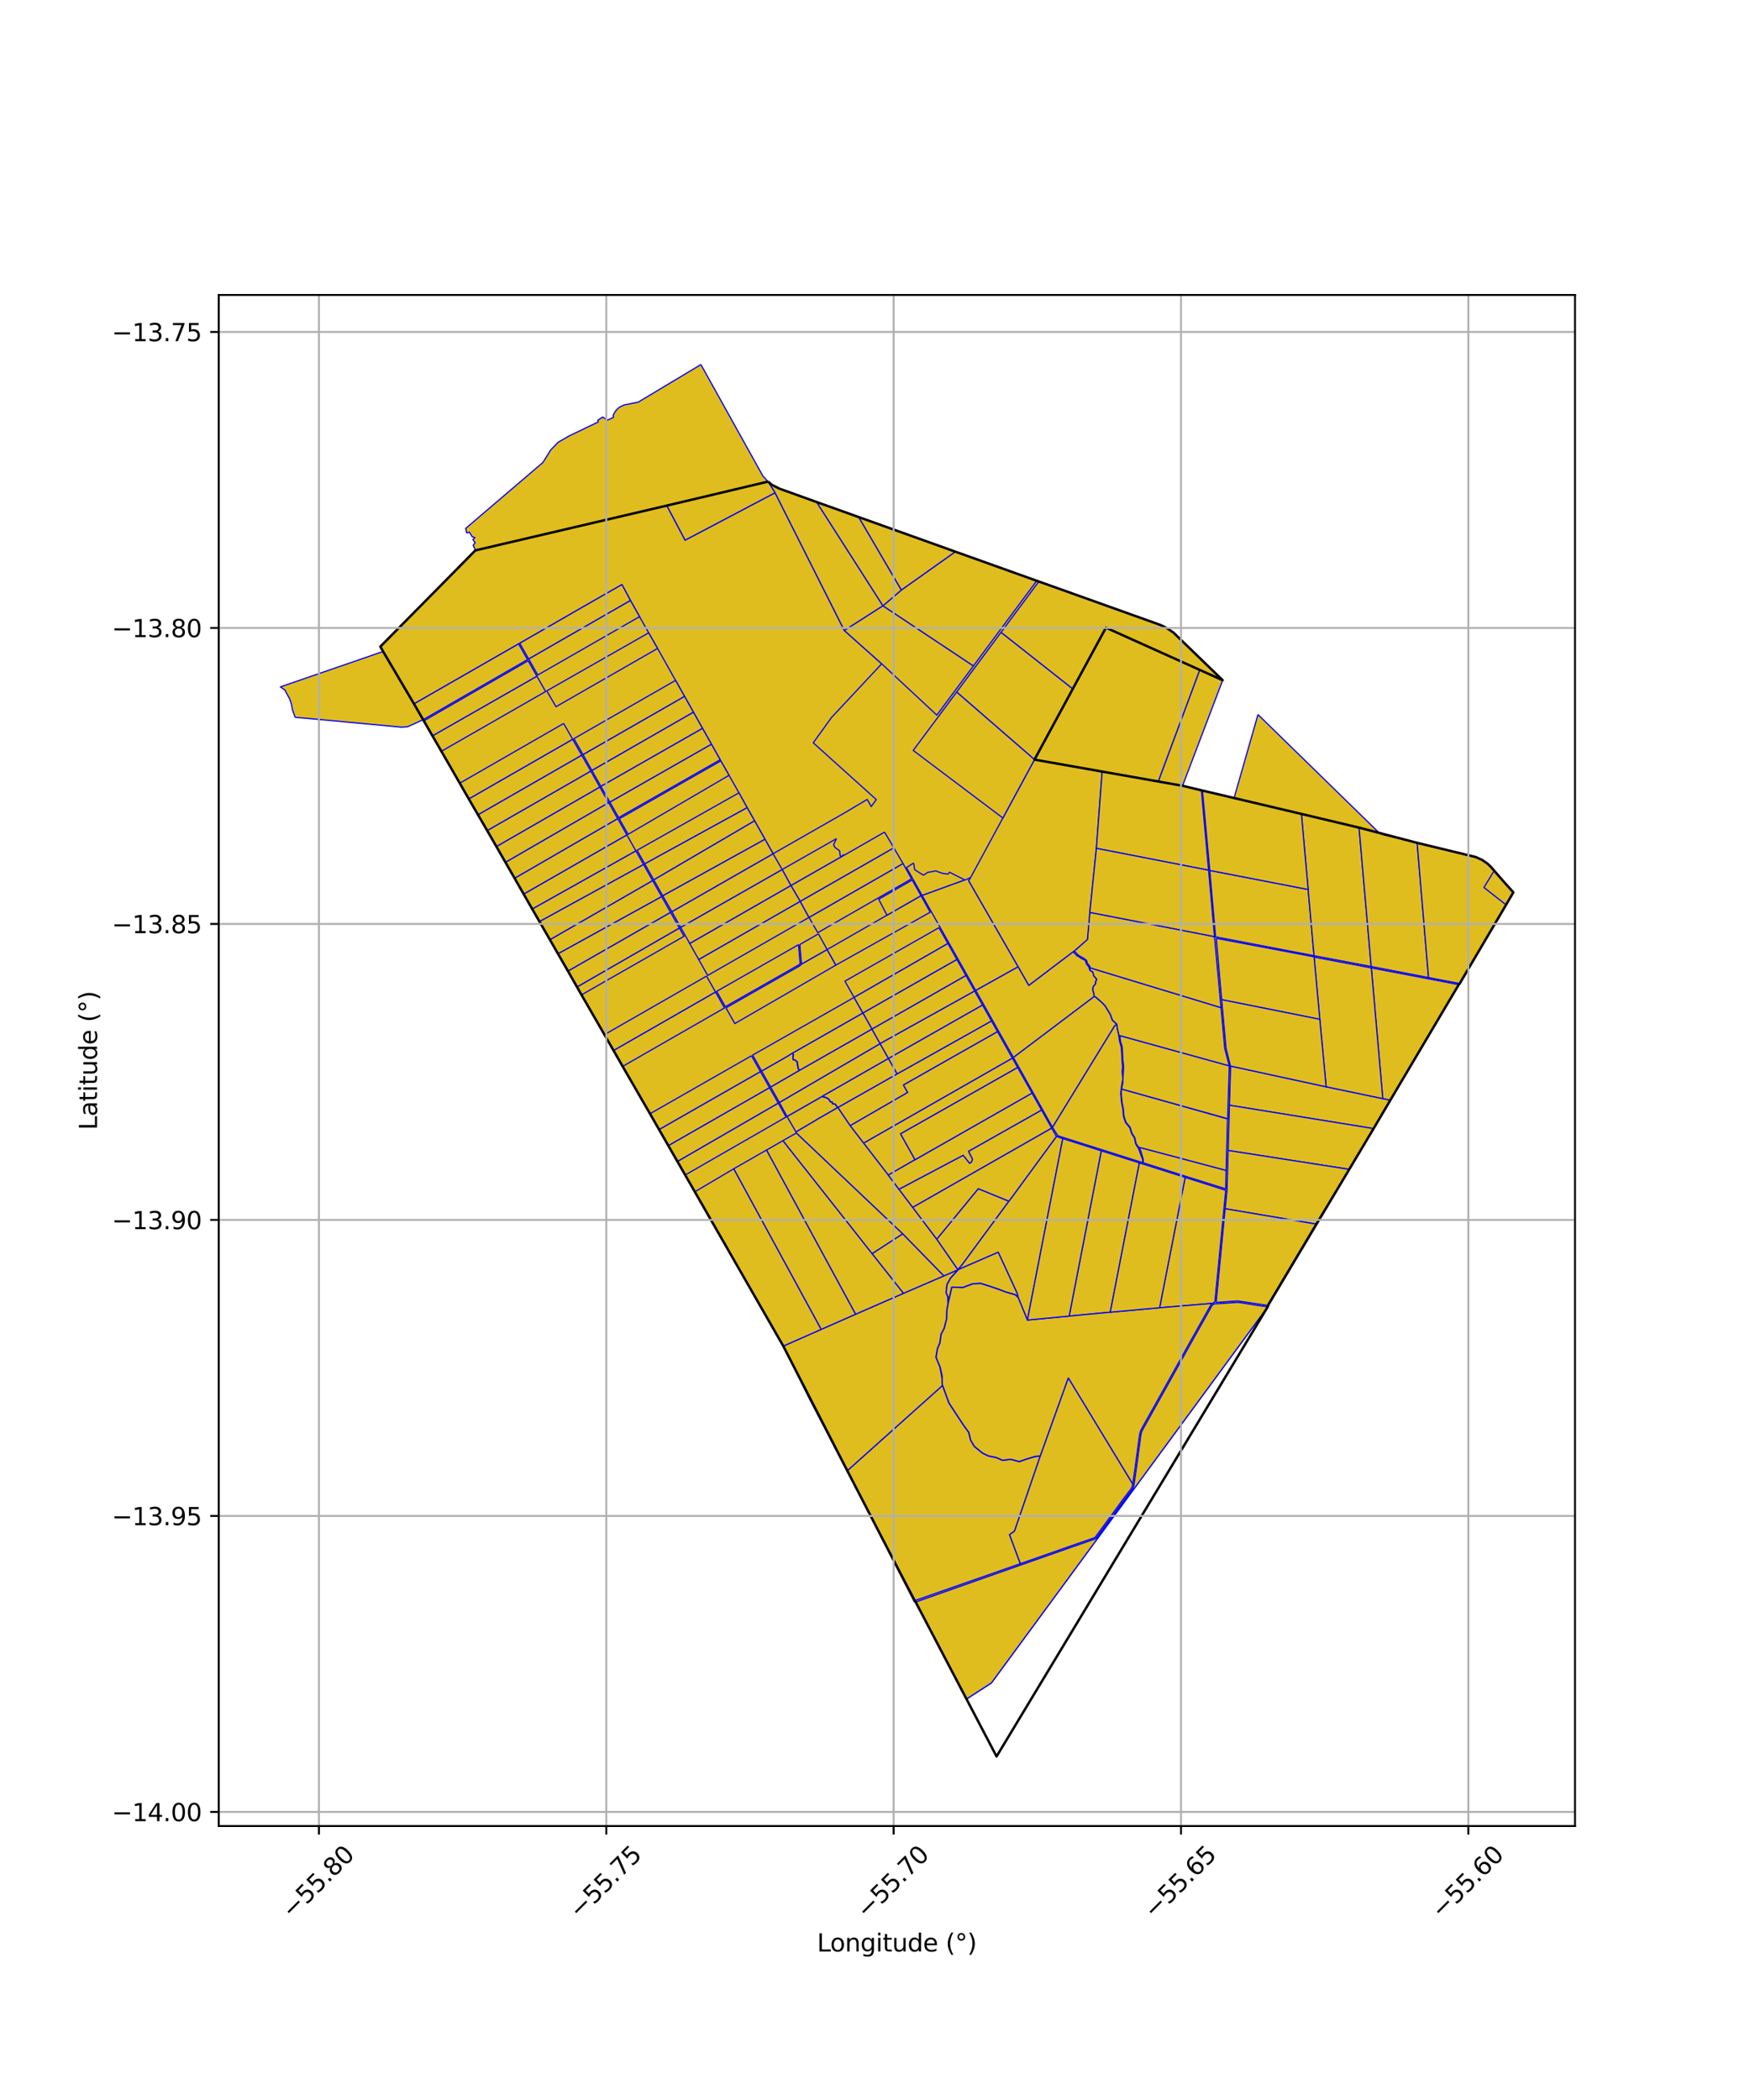<?xml version="1.0" encoding="utf-8" standalone="no"?>
<!DOCTYPE svg PUBLIC "-//W3C//DTD SVG 1.1//EN"
  "http://www.w3.org/Graphics/SVG/1.1/DTD/svg11.dtd">
<svg xmlns:xlink="http://www.w3.org/1999/xlink" width="720pt" height="864pt" viewBox="0 0 720 864" xmlns="http://www.w3.org/2000/svg" version="1.1">
 <defs>
  <style type="text/css">*{stroke-linejoin: round; stroke-linecap: butt}</style>
 </defs>
 <g id="figure_1">
  <g id="patch_1">
   <path d="M 0 864 
L 720 864 
L 720 0 
L 0 0 
z
" style="fill: #ffffff"/>
  </g>
  <g id="axes_1">
   <g id="patch_2">
    <path d="M 90 751.285 
L 648 751.285 
L 648 121.355 
L 90 121.355 
z
" style="fill: #ffffff"/>
   </g>
   <g id="PatchCollection_1">
    <path d="M 316 198.146 
L 317.535 199.442 
L 320.62 201.022 
L 335.907 206.521 
L 353.23 212.721 
L 393.076 226.978 
L 426.326 238.87 
L 427.427 239.259 
L 463.466 252.133 
L 477.088 257.008 
L 478.743 257.731 
L 480.396 258.62 
L 482.843 260.313 
L 495.585 272.645 
L 503.043 279.864 
L 493.637 275.63 
L 455.014 258.24 
L 441.38 283.419 
L 425.618 312.528 
L 453.459 317.448 
L 476.572 321.532 
L 486.535 323.292 
L 494.287 325.158 
L 494.717 325.255 
L 535.436 334.874 
L 559.151 340.51 
L 583.05 346.768 
L 607.119 352.601 
L 609.769 353.785 
L 612.024 355.352 
L 613.376 356.627 
L 614.751 358.226 
L 618.43 362.458 
L 622.636 367.139 
L 619.635 372.281 
L 600.563 404.66 
L 600.258 404.964 
L 572.03 452.621 
L 565.288 464.072 
L 555.109 481.133 
L 541.641 503.657 
L 521.883 536.77 
L 521.598 537.622 
L 407.892 692.408 
L 397.635 699.032 
L 376.729 659.125 
L 376.592 658.463 
L 348.511 605.16 
L 322.36 553.778 
L 285.866 490.334 
L 281.906 483.428 
L 278.697 477.85 
L 274.954 471.333 
L 271.177 464.756 
L 267.428 458.223 
L 263.707 451.784 
L 259.935 445.247 
L 256.177 438.746 
L 253.229 433.597 
L 252.417 432.193 
L 248.681 425.684 
L 244.92 419.141 
L 242.083 414.23 
L 239.245 409.319 
L 237.39 406.064 
L 233.667 399.514 
L 229.583 392.428 
L 226.248 386.609 
L 221.963 379.183 
L 218.987 374.016 
L 215.466 367.881 
L 211.711 361.328 
L 207.972 354.806 
L 204.229 348.282 
L 200.461 341.758 
L 196.673 335.242 
L 192.883 328.723 
L 189.156 322.228 
L 185.378 315.644 
L 181.595 309.096 
L 177.947 302.776 
L 174.364 296.575 
L 174.092 296.099 
L 170.337 289.596 
L 157.617 268.031 
L 156.476 266.048 
L 186.307 235.848 
L 195.499 226.524 
L 195.657 226.448 
L 196.653 226.208 
L 274.354 208.018 
L 316 198.146 
" clip-path="url(#p80b6711fae)" style="fill: #e0bd1f; stroke: #0000ff; stroke-width: 0.5"/>
    <path d="M 387.764 570.032 
L 390.405 577.292 
L 396.346 586.326 
L 398.53 589.335 
L 399.321 592.585 
L 400.831 595.126 
L 404.182 597.864 
L 406.609 599.056 
L 409.887 599.722 
L 412.453 600.864 
L 415.893 600.457 
L 419.355 601.395 
L 422.551 600.283 
L 425.781 599.311 
L 428.012 599.051 
L 417.417 629.929 
L 415.372 631.424 
L 419.809 643.343 
L 376.592 658.463 
L 348.511 605.16 
L 387.764 570.032 
" clip-path="url(#p80b6711fae)" style="fill: #e0bd1f; stroke: #0000ff; stroke-width: 0.5"/>
    <path d="M 394.133 522.411 
L 391.111 525.744 
L 389.595 528.385 
L 389.207 531.838 
L 389.934 533.517 
L 390.048 536.09 
L 389.511 539.209 
L 389.452 542.466 
L 388.417 546.523 
L 387.19 548.822 
L 386.644 552.525 
L 385.634 554.91 
L 385.065 558.424 
L 386.738 562.514 
L 387.571 567.112 
L 387.598 569.61 
L 387.764 570.032 
L 348.511 605.16 
L 332.919 575.32 
L 322.36 553.778 
L 337.876 546.932 
L 351.999 540.711 
L 371.733 532.092 
L 388.337 524.929 
L 394.133 522.411 
" clip-path="url(#p80b6711fae)" style="fill: #e0bd1f; stroke: #0000ff; stroke-width: 0.5"/>
    <path d="M 301.9 480.86 
L 337.876 546.932 
L 322.36 553.778 
L 285.866 490.334 
L 301.9 480.86 
" clip-path="url(#p80b6711fae)" style="fill: #e0bd1f; stroke: #0000ff; stroke-width: 0.5"/>
    <path d="M 322.131 469.289 
L 358.841 515.801 
L 371.733 532.092 
L 351.999 540.711 
L 315.352 473.167 
L 322.131 469.289 
" clip-path="url(#p80b6711fae)" style="fill: #e0bd1f; stroke: #0000ff; stroke-width: 0.5"/>
    <path d="M 416.506 435.333 
L 418.687 439.217 
L 370.523 466.495 
L 376.475 477.136 
L 365.45 483.463 
L 355.285 470.299 
L 416.506 435.333 
" clip-path="url(#p80b6711fae)" style="fill: #e0bd1f; stroke: #0000ff; stroke-width: 0.5"/>
    <path d="M 320.185 453.846 
L 323.426 459.568 
L 281.906 483.428 
L 278.697 477.85 
L 320.185 453.846 
" clip-path="url(#p80b6711fae)" style="fill: #e0bd1f; stroke: #0000ff; stroke-width: 0.5"/>
    <path d="M 316.592 447.491 
L 320.185 453.846 
L 278.697 477.85 
L 274.954 471.333 
L 316.592 447.491 
" clip-path="url(#p80b6711fae)" style="fill: #e0bd1f; stroke: #0000ff; stroke-width: 0.5"/>
    <path d="M 338.687 450.845 
L 338.573 451.315 
L 340.002 451.652 
L 340.991 452.327 
L 341.656 453.4 
L 342.323 453.446 
L 342.464 454.103 
L 343.642 454.363 
L 344.613 455.725 
L 337.213 459.974 
L 327.499 465.73 
L 323.803 459.354 
L 333.146 454.012 
L 338.687 450.845 
" clip-path="url(#p80b6711fae)" style="fill: #e0bd1f; stroke: #0000ff; stroke-width: 0.5"/>
    <path d="M 407.918 420.048 
L 410.404 424.473 
L 391.942 434.927 
L 371.707 446.409 
L 373.444 449.47 
L 354.436 460.467 
L 349.775 463.163 
L 344.708 455.669 
L 345.436 455.24 
L 369.103 441.825 
L 407.918 420.048 
" clip-path="url(#p80b6711fae)" style="fill: #e0bd1f; stroke: #0000ff; stroke-width: 0.5"/>
    <path d="M 362.107 429.375 
L 365.554 435.499 
L 339.772 450.23 
L 338.817 450.774 
L 338.687 450.845 
L 333.146 454.012 
L 323.803 459.354 
L 320.66 453.571 
L 362.107 429.375 
" clip-path="url(#p80b6711fae)" style="fill: #e0bd1f; stroke: #0000ff; stroke-width: 0.5"/>
    <path d="M 358.732 423.377 
L 362.107 429.375 
L 320.66 453.571 
L 317.066 447.218 
L 328.864 440.395 
L 328.96 440.341 
L 358.732 423.377 
" clip-path="url(#p80b6711fae)" style="fill: #e0bd1f; stroke: #0000ff; stroke-width: 0.5"/>
    <path d="M 325.94 433.333 
L 326.324 433.808 
L 326.178 435.141 
L 326.334 436.061 
L 327.008 436.124 
L 327.986 436.956 
L 328.037 438.117 
L 328.318 438.885 
L 328.203 439.381 
L 328.864 440.395 
L 317.066 447.218 
L 313.352 440.653 
L 324.346 434.354 
L 325.94 433.333 
" clip-path="url(#p80b6711fae)" style="fill: #e0bd1f; stroke: #0000ff; stroke-width: 0.5"/>
    <path d="M 294.374 408.138 
L 298.076 414.696 
L 256.177 438.746 
L 252.417 432.193 
L 294.374 408.138 
" clip-path="url(#p80b6711fae)" style="fill: #e0bd1f; stroke: #0000ff; stroke-width: 0.5"/>
    <path d="M 397.388 401.339 
L 400.998 407.746 
L 362.107 429.375 
L 358.732 423.377 
L 397.388 401.339 
" clip-path="url(#p80b6711fae)" style="fill: #e0bd1f; stroke: #0000ff; stroke-width: 0.5"/>
    <path d="M 393.672 394.741 
L 397.388 401.339 
L 358.732 423.377 
L 355.004 416.769 
L 393.672 394.741 
" clip-path="url(#p80b6711fae)" style="fill: #e0bd1f; stroke: #0000ff; stroke-width: 0.5"/>
    <path d="M 340.296 390.669 
L 343.904 397.07 
L 302.332 421.122 
L 298.683 414.659 
L 328.957 397.43 
L 329.411 397.084 
L 329.644 396.722 
L 335.584 393.341 
L 340.296 390.669 
" clip-path="url(#p80b6711fae)" style="fill: #e0bd1f; stroke: #0000ff; stroke-width: 0.5"/>
    <path d="M 290.685 401.597 
L 294.374 408.138 
L 252.417 432.193 
L 248.681 425.684 
L 290.685 401.597 
" clip-path="url(#p80b6711fae)" style="fill: #e0bd1f; stroke: #0000ff; stroke-width: 0.5"/>
    <path d="M 400.998 407.746 
L 404.25 413.521 
L 365.554 435.499 
L 362.107 429.375 
L 400.998 407.746 
" clip-path="url(#p80b6711fae)" style="fill: #e0bd1f; stroke: #0000ff; stroke-width: 0.5"/>
    <path d="M 309.178 434.374 
L 312.879 440.931 
L 271.177 464.756 
L 267.428 458.223 
L 309.178 434.374 
" clip-path="url(#p80b6711fae)" style="fill: #e0bd1f; stroke: #0000ff; stroke-width: 0.5"/>
    <path d="M 312.879 440.931 
L 316.592 447.491 
L 274.954 471.333 
L 271.177 464.756 
L 312.879 440.931 
" clip-path="url(#p80b6711fae)" style="fill: #e0bd1f; stroke: #0000ff; stroke-width: 0.5"/>
    <path d="M 315.352 473.167 
L 351.999 540.711 
L 337.876 546.932 
L 301.9 480.86 
L 315.352 473.167 
" clip-path="url(#p80b6711fae)" style="fill: #e0bd1f; stroke: #0000ff; stroke-width: 0.5"/>
    <path d="M 327.649 466.135 
L 371.435 507.633 
L 358.841 515.801 
L 322.131 469.289 
L 327.649 466.135 
" clip-path="url(#p80b6711fae)" style="fill: #e0bd1f; stroke: #0000ff; stroke-width: 0.5"/>
    <path d="M 410.404 424.473 
L 416.506 435.333 
L 355.285 470.299 
L 349.775 463.163 
L 354.436 460.467 
L 373.444 449.47 
L 371.707 446.409 
L 391.942 434.927 
L 410.404 424.473 
" clip-path="url(#p80b6711fae)" style="fill: #e0bd1f; stroke: #0000ff; stroke-width: 0.5"/>
    <path d="M 355.004 416.769 
L 358.732 423.377 
L 328.96 440.341 
L 328.32 439.36 
L 328.432 438.878 
L 328.145 438.095 
L 328.093 436.903 
L 327.052 436.018 
L 326.428 435.959 
L 326.288 435.138 
L 326.438 433.775 
L 326.037 433.278 
L 355.004 416.769 
" clip-path="url(#p80b6711fae)" style="fill: #e0bd1f; stroke: #0000ff; stroke-width: 0.5"/>
    <path d="M 365.554 435.499 
L 369.103 441.825 
L 345.436 455.24 
L 344.708 455.669 
L 343.706 454.265 
L 342.556 454.011 
L 342.412 453.342 
L 341.719 453.294 
L 341.072 452.248 
L 340.046 451.549 
L 338.706 451.233 
L 338.817 450.774 
L 339.772 450.23 
L 365.554 435.499 
" clip-path="url(#p80b6711fae)" style="fill: #e0bd1f; stroke: #0000ff; stroke-width: 0.5"/>
    <path d="M 371.435 507.633 
L 388.337 524.929 
L 371.733 532.092 
L 358.841 515.801 
L 371.435 507.633 
" clip-path="url(#p80b6711fae)" style="fill: #e0bd1f; stroke: #0000ff; stroke-width: 0.5"/>
    <path d="M 344.708 455.669 
L 349.775 463.163 
L 355.285 470.299 
L 365.45 483.463 
L 369.885 489.318 
L 375.524 496.763 
L 385.408 509.822 
L 394.133 522.411 
L 388.337 524.929 
L 371.435 507.633 
L 327.649 466.135 
L 327.499 465.73 
L 337.213 459.974 
L 344.613 455.725 
L 344.708 455.669 
" clip-path="url(#p80b6711fae)" style="fill: #e0bd1f; stroke: #0000ff; stroke-width: 0.5"/>
    <path d="M 351.394 410.364 
L 355.004 416.769 
L 326.037 433.278 
L 325.94 433.333 
L 324.346 434.354 
L 313.352 440.653 
L 309.652 434.099 
L 351.394 410.364 
" clip-path="url(#p80b6711fae)" style="fill: #e0bd1f; stroke: #0000ff; stroke-width: 0.5"/>
    <path d="M 424.595 449.728 
L 428.538 456.746 
L 398.509 473.694 
L 400.145 476.956 
L 399.655 478.197 
L 398.882 478.613 
L 396.262 475.358 
L 369.885 489.318 
L 365.45 483.463 
L 376.475 477.136 
L 424.595 449.728 
" clip-path="url(#p80b6711fae)" style="fill: #e0bd1f; stroke: #0000ff; stroke-width: 0.5"/>
    <path d="M 404.25 413.521 
L 407.918 420.048 
L 369.103 441.825 
L 365.554 435.499 
L 404.25 413.521 
" clip-path="url(#p80b6711fae)" style="fill: #e0bd1f; stroke: #0000ff; stroke-width: 0.5"/>
    <path d="M 428.538 456.746 
L 432.702 464.156 
L 375.524 496.763 
L 369.885 489.318 
L 396.262 475.358 
L 398.882 478.613 
L 399.655 478.197 
L 400.145 476.956 
L 398.509 473.694 
L 428.538 456.746 
" clip-path="url(#p80b6711fae)" style="fill: #e0bd1f; stroke: #0000ff; stroke-width: 0.5"/>
    <path d="M 375.896 355.069 
L 376.344 357.822 
L 379.914 360.074 
L 381.728 358.901 
L 383.928 358.544 
L 385.006 358.291 
L 386.064 358.734 
L 387.905 359.349 
L 390.025 359.64 
L 390.629 358.851 
L 396.965 362.042 
L 379.389 368.429 
L 372.95 356.951 
L 375.896 355.069 
" clip-path="url(#p80b6711fae)" style="fill: #e0bd1f; stroke: #0000ff; stroke-width: 0.5"/>
    <path d="M 399.334 361.059 
L 398.563 362.374 
L 418.921 397.769 
L 401.442 407.504 
L 379.389 368.429 
L 396.965 362.042 
L 397.396 361.923 
L 399.334 361.059 
" clip-path="url(#p80b6711fae)" style="fill: #e0bd1f; stroke: #0000ff; stroke-width: 0.5"/>
    <path d="M 402.491 489.051 
L 415.1 494.214 
L 395.988 520.165 
L 394.133 522.411 
L 385.408 509.822 
L 402.491 489.051 
" clip-path="url(#p80b6711fae)" style="fill: #e0bd1f; stroke: #0000ff; stroke-width: 0.5"/>
    <path d="M 434.646 467.574 
L 437.258 468.463 
L 422.705 543.109 
L 418.927 533.891 
L 418.511 532.173 
L 410.693 515.218 
L 394.133 522.411 
L 395.988 520.165 
L 415.1 494.214 
L 434.646 467.574 
" clip-path="url(#p80b6711fae)" style="fill: #e0bd1f; stroke: #0000ff; stroke-width: 0.5"/>
    <path d="M 441.742 391.401 
L 441.778 391.915 
L 443.395 393.486 
L 443.647 393.398 
L 444.706 394.244 
L 446.493 395.117 
L 447.084 396.748 
L 447.93 397.74 
L 448.407 399.236 
L 449.544 399.89 
L 449.995 401.532 
L 451.177 402.887 
L 450.663 404.168 
L 450.789 404.669 
L 449.796 405.875 
L 449.571 406.814 
L 449.673 407.601 
L 449.968 408.629 
L 450.15 410.043 
L 416.947 435.088 
L 401.442 407.504 
L 418.921 397.769 
L 423.277 405.402 
L 441.742 391.401 
" clip-path="url(#p80b6711fae)" style="fill: #e0bd1f; stroke: #0000ff; stroke-width: 0.5"/>
    <path d="M 450.15 410.043 
L 450.631 410.137 
L 451.551 410.952 
L 453.22 412.364 
L 454.657 413.855 
L 455.973 416.049 
L 456.766 417.316 
L 457.639 419.745 
L 459.465 421.416 
L 458.508 422.235 
L 433.034 463.822 
L 416.947 435.088 
L 450.15 410.043 
" clip-path="url(#p80b6711fae)" style="fill: #e0bd1f; stroke: #0000ff; stroke-width: 0.5"/>
    <path d="M 455.014 258.24 
L 493.637 275.63 
L 476.572 321.532 
L 453.459 317.448 
L 425.618 312.528 
L 441.38 283.419 
L 455.014 258.24 
" clip-path="url(#p80b6711fae)" style="fill: #e0bd1f; stroke: #0000ff; stroke-width: 0.5"/>
    <path d="M 459.465 421.416 
L 459.636 423.09 
L 460.243 425.673 
L 460.6 428.268 
L 461.296 430.708 
L 461.535 433.687 
L 461.629 436.351 
L 461.875 438.941 
L 461.671 441.087 
L 461.993 443.826 
L 461.503 446.512 
L 461.099 449.817 
L 461.421 453.355 
L 462.011 456.445 
L 462.201 459.208 
L 463.08 461.844 
L 464.841 463.978 
L 465.531 466.277 
L 466.737 468.216 
L 467.253 470.655 
L 468.378 472.424 
L 469.302 474.892 
L 470.085 476.953 
L 470.155 478.373 
L 436.271 467.628 
L 435.172 467.198 
L 433.034 463.822 
L 458.508 422.235 
L 459.465 421.416 
" clip-path="url(#p80b6711fae)" style="fill: #e0bd1f; stroke: #0000ff; stroke-width: 0.5"/>
    <path d="M 453.098 473.485 
L 468.768 478.453 
L 456.788 539.88 
L 439.886 541.472 
L 453.098 473.485 
" clip-path="url(#p80b6711fae)" style="fill: #e0bd1f; stroke: #0000ff; stroke-width: 0.5"/>
    <path d="M 468.487 472.029 
L 470.717 472.564 
L 504.457 481.529 
L 504.305 489.141 
L 487.62 483.911 
L 470.366 478.408 
L 470.364 476.969 
L 469.991 475.78 
L 469.324 473.404 
L 468.487 472.029 
" clip-path="url(#p80b6711fae)" style="fill: #e0bd1f; stroke: #0000ff; stroke-width: 0.5"/>
    <path d="M 487.609 484.426 
L 503.883 489.585 
L 504.297 489.843 
L 499.83 535.668 
L 498.845 536.244 
L 477.094 538.046 
L 487.609 484.426 
" clip-path="url(#p80b6711fae)" style="fill: #e0bd1f; stroke: #0000ff; stroke-width: 0.5"/>
    <path d="M 497.744 358.121 
L 538.212 365.967 
L 540.631 393.212 
L 500.125 385.446 
L 497.744 358.121 
" clip-path="url(#p80b6711fae)" style="fill: #e0bd1f; stroke: #0000ff; stroke-width: 0.5"/>
    <path d="M 506.305 438.614 
L 545.608 447.138 
L 568.914 452 
L 572.029 452.62 
L 565.097 464.33 
L 505.826 454.717 
L 506.305 438.614 
" clip-path="url(#p80b6711fae)" style="fill: #e0bd1f; stroke: #0000ff; stroke-width: 0.5"/>
    <path d="M 564.199 398.224 
L 600.169 405.097 
L 572.029 452.62 
L 568.914 452 
L 564.199 398.224 
" clip-path="url(#p80b6711fae)" style="fill: #e0bd1f; stroke: #0000ff; stroke-width: 0.5"/>
    <path d="M 493.637 275.63 
L 503.043 279.864 
L 486.535 323.292 
L 476.572 321.532 
L 493.637 275.63 
" clip-path="url(#p80b6711fae)" style="fill: #e0bd1f; stroke: #0000ff; stroke-width: 0.5"/>
    <path d="M 535.436 334.874 
L 559.151 340.51 
L 564.153 397.657 
L 540.631 393.212 
L 538.212 365.967 
L 535.436 334.874 
" clip-path="url(#p80b6711fae)" style="fill: #e0bd1f; stroke: #0000ff; stroke-width: 0.5"/>
    <path d="M 461.435 448.056 
L 505.035 460.35 
L 504.457 481.529 
L 470.717 472.564 
L 468.487 472.029 
L 467.438 470.578 
L 466.923 468.141 
L 465.712 466.195 
L 465.018 463.882 
L 463.255 461.746 
L 462.396 459.169 
L 462.208 456.419 
L 461.616 453.327 
L 461.297 449.82 
L 461.435 448.056 
" clip-path="url(#p80b6711fae)" style="fill: #e0bd1f; stroke: #0000ff; stroke-width: 0.5"/>
    <path d="M 540.663 393.777 
L 564.199 398.224 
L 568.914 452 
L 545.608 447.138 
L 543 419.38 
L 540.663 393.777 
" clip-path="url(#p80b6711fae)" style="fill: #e0bd1f; stroke: #0000ff; stroke-width: 0.5"/>
    <path d="M 448.384 375.376 
L 499.678 385.359 
L 502.368 414.62 
L 452.712 399.524 
L 448.55 398.244 
L 448.331 397.46 
L 447.412 396.424 
L 447.053 395.163 
L 446.122 394.429 
L 443.674 393 
L 441.972 391.282 
L 447.398 386.505 
L 448.384 375.376 
" clip-path="url(#p80b6711fae)" style="fill: #e0bd1f; stroke: #0000ff; stroke-width: 0.5"/>
    <path d="M 559.151 340.51 
L 567.118 342.374 
L 567.531 342.705 
L 567.987 342.986 
L 568.496 343.226 
L 568.99 343.393 
L 569.309 343.484 
L 571.179 343.942 
L 583.05 346.768 
L 587.734 402.202 
L 564.153 397.657 
L 559.151 340.51 
" clip-path="url(#p80b6711fae)" style="fill: #e0bd1f; stroke: #0000ff; stroke-width: 0.5"/>
    <path d="M 460.746 426.092 
L 505.78 438.523 
L 505.263 454.651 
L 505.115 460.27 
L 461.435 448.056 
L 461.963 445.461 
L 462.12 441.647 
L 462.299 438.854 
L 461.935 435.665 
L 461.724 430.824 
L 460.979 428.309 
L 460.746 426.092 
" clip-path="url(#p80b6711fae)" style="fill: #e0bd1f; stroke: #0000ff; stroke-width: 0.5"/>
    <path d="M 411.867 260.152 
L 441.38 283.419 
L 425.618 312.528 
L 393.588 284.73 
L 411.867 260.152 
" clip-path="url(#p80b6711fae)" style="fill: #e0bd1f; stroke: #0000ff; stroke-width: 0.5"/>
    <path d="M 448.55 398.244 
L 452.712 399.524 
L 502.368 414.62 
L 503.907 431.396 
L 505.76 438.515 
L 480.399 431.515 
L 460.352 425.981 
L 460.307 425.661 
L 459.701 423.079 
L 459.527 421.384 
L 457.695 419.707 
L 456.825 417.287 
L 456.029 416.015 
L 454.71 413.815 
L 453.265 412.316 
L 451.594 410.902 
L 450.662 410.076 
L 450.209 409.988 
L 450.032 408.616 
L 449.737 407.587 
L 449.638 406.817 
L 449.856 405.905 
L 450.861 404.686 
L 450.732 404.173 
L 451.253 402.874 
L 450.055 401.5 
L 449.6 399.846 
L 448.461 399.192 
L 448.55 398.244 
" clip-path="url(#p80b6711fae)" style="fill: #e0bd1f; stroke: #0000ff; stroke-width: 0.5"/>
    <path d="M 425.618 312.528 
L 453.459 317.448 
L 451.084 349.031 
L 448.384 375.376 
L 447.398 386.505 
L 441.972 391.282 
L 441.742 391.401 
L 423.277 405.402 
L 418.921 397.769 
L 398.563 362.374 
L 399.334 361.059 
L 399.814 360.172 
L 400.46 358.979 
L 412.608 336.552 
L 425.618 312.528 
" clip-path="url(#p80b6711fae)" style="fill: #e0bd1f; stroke: #0000ff; stroke-width: 0.5"/>
    <path d="M 410.693 515.218 
L 418.511 532.173 
L 418.889 533.736 
L 417.726 532.647 
L 413.936 531.57 
L 410.385 530.229 
L 407.072 529.108 
L 403.358 527.965 
L 400.137 528.183 
L 396.123 529.684 
L 391.58 529.539 
L 390.121 535.773 
L 390.021 533.497 
L 389.296 531.824 
L 389.681 528.413 
L 391.182 525.796 
L 394.329 522.326 
L 410.693 515.218 
" clip-path="url(#p80b6711fae)" style="fill: #e0bd1f; stroke: #0000ff; stroke-width: 0.5"/>
    <path d="M 403.348 528.054 
L 407.045 529.193 
L 410.355 530.312 
L 413.909 531.654 
L 417.682 532.726 
L 418.927 533.891 
L 422.705 543.109 
L 439.886 541.472 
L 456.788 539.88 
L 477.094 538.046 
L 498.845 536.244 
L 498.245 536.767 
L 489.554 552.245 
L 484.828 560.759 
L 480.447 568.629 
L 470.267 586.831 
L 469.534 588.168 
L 469.174 589.006 
L 468.965 589.762 
L 468.811 590.59 
L 467.019 603.875 
L 466.031 610.605 
L 439.542 566.975 
L 428.032 598.996 
L 425.764 599.224 
L 422.524 600.199 
L 419.352 601.303 
L 415.9 600.368 
L 412.466 600.774 
L 409.914 599.638 
L 406.637 598.972 
L 404.23 597.79 
L 400.898 595.067 
L 399.403 592.551 
L 398.611 589.298 
L 396.418 586.276 
L 390.484 577.252 
L 387.685 569.594 
L 387.648 566.111 
L 386.822 562.487 
L 385.156 558.413 
L 385.718 554.935 
L 386.729 552.55 
L 387.274 548.85 
L 388.499 546.556 
L 389.539 542.478 
L 389.598 539.218 
L 390.135 536.096 
L 391.648 529.629 
L 396.137 529.772 
L 400.156 528.269 
L 403.348 528.054 
" clip-path="url(#p80b6711fae)" style="fill: #e0bd1f; stroke: #0000ff; stroke-width: 0.5"/>
    <path d="M 508.626 535.856 
L 509.318 535.854 
L 510.147 535.924 
L 512.195 536.246 
L 517.877 537.161 
L 521.598 537.622 
L 407.892 692.408 
L 397.635 699.032 
L 376.729 659.125 
L 420.025 643.862 
L 440.675 636.605 
L 450.555 633.161 
L 451.026 632.829 
L 451.482 632.22 
L 454.028 628.762 
L 459.435 621.391 
L 462.442 617.267 
L 464.753 614.219 
L 465.816 612.886 
L 466.293 611.889 
L 466.507 611.128 
L 467.561 603.949 
L 469.354 590.664 
L 469.426 590.275 
L 469.498 589.886 
L 469.691 589.19 
L 470.026 588.41 
L 470.745 587.099 
L 480.924 568.899 
L 485.306 561.027 
L 490.031 552.514 
L 498.684 537.104 
L 499.103 536.728 
L 499.515 536.49 
L 500.091 536.383 
L 500.925 536.383 
L 504.244 536.163 
L 508.626 535.856 
" clip-path="url(#p80b6711fae)" style="fill: #e0bd1f; stroke: #0000ff; stroke-width: 0.5"/>
    <path d="M 439.542 566.975 
L 466.031 610.605 
L 465.971 611.012 
L 465.779 611.693 
L 465.35 612.59 
L 464.322 613.88 
L 462.004 616.937 
L 458.994 621.064 
L 453.588 628.434 
L 451.044 631.89 
L 450.641 632.428 
L 450.304 632.667 
L 440.495 636.085 
L 419.809 643.343 
L 415.372 631.424 
L 417.417 629.929 
L 428.012 599.051 
L 428.032 598.996 
L 439.542 566.975 
" clip-path="url(#p80b6711fae)" style="fill: #e0bd1f; stroke: #0000ff; stroke-width: 0.5"/>
    <path d="M 505.826 454.717 
L 565.097 464.33 
L 555.096 481.102 
L 505.294 473.337 
L 505.826 454.717 
" clip-path="url(#p80b6711fae)" style="fill: #e0bd1f; stroke: #0000ff; stroke-width: 0.5"/>
    <path d="M 505.294 473.337 
L 555.096 481.102 
L 541.352 503.608 
L 504.058 497.308 
L 504.812 490.058 
L 505.294 473.337 
" clip-path="url(#p80b6711fae)" style="fill: #e0bd1f; stroke: #0000ff; stroke-width: 0.5"/>
    <path d="M 453.459 317.448 
L 476.572 321.532 
L 486.535 323.292 
L 494.287 325.158 
L 497.25 358.031 
L 451.084 349.031 
L 453.459 317.448 
" clip-path="url(#p80b6711fae)" style="fill: #e0bd1f; stroke: #0000ff; stroke-width: 0.5"/>
    <path d="M 494.717 325.255 
L 535.436 334.874 
L 538.212 365.967 
L 497.744 358.121 
L 494.717 325.255 
" clip-path="url(#p80b6711fae)" style="fill: #e0bd1f; stroke: #0000ff; stroke-width: 0.5"/>
    <path d="M 500.409 386.055 
L 540.65 393.659 
L 543 419.38 
L 502.621 411.289 
L 500.409 386.055 
" clip-path="url(#p80b6711fae)" style="fill: #e0bd1f; stroke: #0000ff; stroke-width: 0.5"/>
    <path d="M 517.568 293.98 
L 567.118 342.374 
L 559.151 340.51 
L 535.436 334.874 
L 507.74 328.331 
L 517.568 293.98 
" clip-path="url(#p80b6711fae)" style="fill: #e0bd1f; stroke: #0000ff; stroke-width: 0.5"/>
    <path d="M 502.621 411.289 
L 543 419.38 
L 545.608 447.138 
L 506.226 438.595 
L 504.411 431.229 
L 502.621 411.289 
" clip-path="url(#p80b6711fae)" style="fill: #e0bd1f; stroke: #0000ff; stroke-width: 0.5"/>
    <path d="M 504.058 497.308 
L 541.352 503.608 
L 521.451 537.073 
L 509.162 535.243 
L 500.359 535.873 
L 504.058 497.308 
" clip-path="url(#p80b6711fae)" style="fill: #e0bd1f; stroke: #0000ff; stroke-width: 0.5"/>
    <path d="M 418.687 439.217 
L 424.595 449.728 
L 376.475 477.136 
L 370.523 466.495 
L 418.687 439.217 
" clip-path="url(#p80b6711fae)" style="fill: #e0bd1f; stroke: #0000ff; stroke-width: 0.5"/>
    <path d="M 432.702 464.156 
L 434.646 467.574 
L 415.1 494.214 
L 402.491 489.051 
L 385.408 509.822 
L 375.524 496.763 
L 432.702 464.156 
" clip-path="url(#p80b6711fae)" style="fill: #e0bd1f; stroke: #0000ff; stroke-width: 0.5"/>
    <path d="M 468.768 478.453 
L 487.609 484.426 
L 477.094 538.046 
L 456.788 539.88 
L 468.768 478.453 
" clip-path="url(#p80b6711fae)" style="fill: #e0bd1f; stroke: #0000ff; stroke-width: 0.5"/>
    <path d="M 437.258 468.463 
L 453.098 473.485 
L 439.886 541.472 
L 422.705 543.109 
L 437.258 468.463 
" clip-path="url(#p80b6711fae)" style="fill: #e0bd1f; stroke: #0000ff; stroke-width: 0.5"/>
    <path d="M 344.155 345.023 
L 342.972 347.496 
L 343.45 348.594 
L 345.429 350.036 
L 345.709 352.171 
L 346.25 352.36 
L 347.016 351.659 
L 346.79 352.156 
L 325.413 364.356 
L 321.802 357.742 
L 342.724 345.854 
L 344.155 345.023 
" clip-path="url(#p80b6711fae)" style="fill: #e0bd1f; stroke: #0000ff; stroke-width: 0.5"/>
    <path d="M 246.768 323.815 
L 250.422 330.259 
L 207.972 354.806 
L 204.229 348.282 
L 246.768 323.815 
" clip-path="url(#p80b6711fae)" style="fill: #e0bd1f; stroke: #0000ff; stroke-width: 0.5"/>
    <path d="M 318.886 202.73 
L 347.395 259.423 
L 362.755 273.114 
L 342.016 295.295 
L 338.956 299.573 
L 334.595 305.61 
L 360.258 328.721 
L 360.53 328.97 
L 358.722 331.462 
L 358.438 331.852 
L 356.793 328.907 
L 347.89 334.195 
L 346.918 334.769 
L 318.074 351.245 
L 314.737 345.309 
L 310.441 337.681 
L 307.398 332.305 
L 304.021 326.19 
L 299.945 318.983 
L 296.561 313.051 
L 296.301 312.574 
L 292.698 306.167 
L 289.042 299.676 
L 285.303 293.032 
L 281.629 286.495 
L 277.937 279.931 
L 274.24 273.356 
L 270.542 266.791 
L 266.881 260.365 
L 263.132 253.708 
L 259.392 247.068 
L 255.891 240.513 
L 239.938 249.647 
L 213.841 264.651 
L 213.363 264.915 
L 170.337 289.596 
L 157.617 268.031 
L 156.476 266.048 
L 186.307 235.848 
L 195.499 226.524 
L 195.657 226.448 
L 196.653 226.208 
L 274.354 208.018 
L 281.871 222.23 
L 318.886 202.73 
" clip-path="url(#p80b6711fae)" style="fill: #e0bd1f; stroke: #0000ff; stroke-width: 0.5"/>
    <path d="M 231.904 297.655 
L 235.636 304.187 
L 192.883 328.723 
L 189.156 322.228 
L 231.904 297.655 
" clip-path="url(#p80b6711fae)" style="fill: #e0bd1f; stroke: #0000ff; stroke-width: 0.5"/>
    <path d="M 281.629 286.495 
L 285.303 293.032 
L 243.535 317.007 
L 239.85 310.452 
L 281.629 286.495 
" clip-path="url(#p80b6711fae)" style="fill: #e0bd1f; stroke: #0000ff; stroke-width: 0.5"/>
    <path d="M 217.307 271.84 
L 220.918 278.237 
L 177.947 302.776 
L 174.364 296.575 
L 217.307 271.84 
" clip-path="url(#p80b6711fae)" style="fill: #e0bd1f; stroke: #0000ff; stroke-width: 0.5"/>
    <path d="M 393.076 226.978 
L 425.805 238.684 
L 425.982 238.799 
L 426.104 238.922 
L 426.176 239.086 
L 426.2 239.268 
L 426.193 239.362 
L 426.169 239.449 
L 400.465 274.014 
L 363.246 249.269 
L 370.821 242.762 
L 393.076 226.978 
" clip-path="url(#p80b6711fae)" style="fill: #e0bd1f; stroke: #0000ff; stroke-width: 0.5"/>
    <path d="M 255.891 240.513 
L 259.392 247.068 
L 251.569 251.564 
L 217.519 271.139 
L 213.841 264.651 
L 239.938 249.647 
L 255.891 240.513 
" clip-path="url(#p80b6711fae)" style="fill: #e0bd1f; stroke: #0000ff; stroke-width: 0.5"/>
    <path d="M 353.23 212.721 
L 393.076 226.978 
L 370.821 242.762 
L 353.23 212.721 
" clip-path="url(#p80b6711fae)" style="fill: #e0bd1f; stroke: #0000ff; stroke-width: 0.5"/>
    <path d="M 288.372 149.988 
L 313.889 195.874 
L 316 198.146 
L 274.354 208.018 
L 196.653 226.208 
L 195.657 226.448 
L 194.673 224.344 
L 195.49 223.332 
L 194.563 221.969 
L 195.399 221.188 
L 194.267 220.821 
L 193.121 218.932 
L 191.985 219.269 
L 191.609 217.398 
L 223.362 190.272 
L 226.592 185.103 
L 229.679 181.933 
L 234.26 179.296 
L 246.094 173.624 
L 245.966 172.877 
L 247.953 171.57 
L 249.913 172.855 
L 252.377 171.739 
L 252.283 170.903 
L 252.861 169.729 
L 253.613 168.653 
L 254.568 167.753 
L 255.699 167.088 
L 256.912 166.574 
L 262.585 165.444 
L 288.372 149.988 
" clip-path="url(#p80b6711fae)" style="fill: #e0bd1f; stroke: #0000ff; stroke-width: 0.5"/>
    <path d="M 157.617 268.031 
L 170.337 289.596 
L 174.092 296.099 
L 167.674 299.012 
L 165.229 299.186 
L 125.144 295.437 
L 122.434 295.247 
L 121.404 295.058 
L 120.315 292.031 
L 119.946 289.893 
L 119.1 287.335 
L 118.606 286.514 
L 117.78 284.969 
L 117.207 283.911 
L 115.364 282.61 
L 116.403 282.248 
L 157.617 268.031 
" clip-path="url(#p80b6711fae)" style="fill: #e0bd1f; stroke: #0000ff; stroke-width: 0.5"/>
    <path d="M 335.907 206.521 
L 353.23 212.721 
L 370.821 242.762 
L 363.246 249.269 
L 335.907 206.521 
" clip-path="url(#p80b6711fae)" style="fill: #e0bd1f; stroke: #0000ff; stroke-width: 0.5"/>
    <path d="M 316 198.146 
L 317.535 199.442 
L 320.62 201.022 
L 335.907 206.521 
L 363.246 249.269 
L 347.395 259.423 
L 318.886 202.73 
L 316 198.146 
" clip-path="url(#p80b6711fae)" style="fill: #e0bd1f; stroke: #0000ff; stroke-width: 0.5"/>
    <path d="M 285.303 293.032 
L 289.042 299.676 
L 247.237 323.534 
L 243.535 317.007 
L 285.303 293.032 
" clip-path="url(#p80b6711fae)" style="fill: #e0bd1f; stroke: #0000ff; stroke-width: 0.5"/>
    <path d="M 235.636 304.187 
L 239.35 310.737 
L 196.673 335.242 
L 192.883 328.723 
L 235.636 304.187 
" clip-path="url(#p80b6711fae)" style="fill: #e0bd1f; stroke: #0000ff; stroke-width: 0.5"/>
    <path d="M 213.363 264.915 
L 217.032 271.378 
L 174.092 296.099 
L 170.337 289.596 
L 213.363 264.915 
" clip-path="url(#p80b6711fae)" style="fill: #e0bd1f; stroke: #0000ff; stroke-width: 0.5"/>
    <path d="M 316 198.146 
L 318.886 202.73 
L 281.871 222.23 
L 274.354 208.018 
L 316 198.146 
" clip-path="url(#p80b6711fae)" style="fill: #e0bd1f; stroke: #0000ff; stroke-width: 0.5"/>
    <path d="M 259.392 247.068 
L 263.132 253.708 
L 261.123 254.853 
L 221.257 277.724 
L 217.519 271.139 
L 251.569 251.564 
L 259.392 247.068 
" clip-path="url(#p80b6711fae)" style="fill: #e0bd1f; stroke: #0000ff; stroke-width: 0.5"/>
    <path d="M 266.881 260.365 
L 270.542 266.791 
L 228.757 290.762 
L 224.956 284.246 
L 265.284 261.276 
L 266.881 260.365 
" clip-path="url(#p80b6711fae)" style="fill: #e0bd1f; stroke: #0000ff; stroke-width: 0.5"/>
    <path d="M 363.246 249.269 
L 400.465 274.014 
L 385.434 294.224 
L 362.755 273.114 
L 347.395 259.423 
L 363.246 249.269 
" clip-path="url(#p80b6711fae)" style="fill: #e0bd1f; stroke: #0000ff; stroke-width: 0.5"/>
    <path d="M 427.82 239.429 
L 427.908 239.431 
L 463.466 252.133 
L 477.088 257.008 
L 478.743 257.731 
L 480.396 258.62 
L 482.843 260.313 
L 495.585 272.645 
L 503.043 279.864 
L 493.637 275.63 
L 455.014 258.24 
L 441.38 283.419 
L 411.867 260.152 
L 427.077 239.698 
L 427.278 239.564 
L 427.666 239.439 
L 427.82 239.429 
" clip-path="url(#p80b6711fae)" style="fill: #e0bd1f; stroke: #0000ff; stroke-width: 0.5"/>
    <path d="M 220.918 278.237 
L 224.478 284.516 
L 181.595 309.096 
L 177.947 302.776 
L 220.918 278.237 
" clip-path="url(#p80b6711fae)" style="fill: #e0bd1f; stroke: #0000ff; stroke-width: 0.5"/>
    <path d="M 328.647 388.609 
L 328.572 389.037 
L 329.183 396.142 
L 329.157 396.466 
L 329.005 396.703 
L 328.627 396.991 
L 298.414 414.181 
L 294.852 407.869 
L 328.647 388.609 
" clip-path="url(#p80b6711fae)" style="fill: #e0bd1f; stroke: #0000ff; stroke-width: 0.5"/>
    <path d="M 386.31 381.674 
L 389.982 388.191 
L 351.394 410.364 
L 347.622 403.674 
L 386.31 381.674 
" clip-path="url(#p80b6711fae)" style="fill: #e0bd1f; stroke: #0000ff; stroke-width: 0.5"/>
    <path d="M 279.52 381.809 
L 281.436 385.205 
L 239.245 409.319 
L 237.39 406.064 
L 279.52 381.809 
" clip-path="url(#p80b6711fae)" style="fill: #e0bd1f; stroke: #0000ff; stroke-width: 0.5"/>
    <path d="M 275.878 375.353 
L 279.52 381.809 
L 237.39 406.064 
L 233.667 399.514 
L 275.878 375.353 
" clip-path="url(#p80b6711fae)" style="fill: #e0bd1f; stroke: #0000ff; stroke-width: 0.5"/>
    <path d="M 583.05 346.768 
L 607.119 352.601 
L 609.769 353.785 
L 612.024 355.352 
L 613.376 356.627 
L 614.751 358.226 
L 610.537 365.133 
L 614.886 368.556 
L 619.635 372.281 
L 600.563 404.66 
L 587.734 402.202 
L 583.05 346.768 
" clip-path="url(#p80b6711fae)" style="fill: #e0bd1f; stroke: #0000ff; stroke-width: 0.5"/>
    <path d="M 329.222 370.837 
L 332.842 377.444 
L 291.161 401.323 
L 287.457 394.761 
L 329.222 370.837 
" clip-path="url(#p80b6711fae)" style="fill: #e0bd1f; stroke: #0000ff; stroke-width: 0.5"/>
    <path d="M 378.92 368.507 
L 382.72 375.313 
L 343.904 397.07 
L 340.296 390.669 
L 340.848 390.352 
L 364.924 376.538 
L 378.92 368.507 
" clip-path="url(#p80b6711fae)" style="fill: #e0bd1f; stroke: #0000ff; stroke-width: 0.5"/>
    <path d="M 336.728 384.207 
L 340.296 390.669 
L 335.584 393.341 
L 329.644 396.722 
L 329.728 396.185 
L 329.111 389.133 
L 329.224 388.514 
L 336.728 384.207 
" clip-path="url(#p80b6711fae)" style="fill: #e0bd1f; stroke: #0000ff; stroke-width: 0.5"/>
    <path d="M 268.505 362.283 
L 272.238 368.898 
L 229.583 392.428 
L 226.248 386.609 
L 268.505 362.283 
" clip-path="url(#p80b6711fae)" style="fill: #e0bd1f; stroke: #0000ff; stroke-width: 0.5"/>
    <path d="M 321.802 357.742 
L 325.413 364.356 
L 283.786 388.203 
L 280.03 381.522 
L 321.802 357.742 
" clip-path="url(#p80b6711fae)" style="fill: #e0bd1f; stroke: #0000ff; stroke-width: 0.5"/>
    <path d="M 371.524 355.282 
L 375.044 361.578 
L 336.458 383.728 
L 332.842 377.444 
L 371.524 355.282 
" clip-path="url(#p80b6711fae)" style="fill: #e0bd1f; stroke: #0000ff; stroke-width: 0.5"/>
    <path d="M 318.074 351.245 
L 321.802 357.742 
L 280.03 381.522 
L 276.418 375.083 
L 318.074 351.245 
" clip-path="url(#p80b6711fae)" style="fill: #e0bd1f; stroke: #0000ff; stroke-width: 0.5"/>
    <path d="M 367.746 348.804 
L 371.524 355.282 
L 332.842 377.444 
L 329.222 370.837 
L 367.746 348.804 
" clip-path="url(#p80b6711fae)" style="fill: #e0bd1f; stroke: #0000ff; stroke-width: 0.5"/>
    <path d="M 310.441 337.681 
L 314.737 345.309 
L 272.679 368.568 
L 268.959 361.97 
L 310.441 337.681 
" clip-path="url(#p80b6711fae)" style="fill: #e0bd1f; stroke: #0000ff; stroke-width: 0.5"/>
    <path d="M 254.131 336.798 
L 257.93 343.535 
L 215.466 367.881 
L 211.711 361.328 
L 254.131 336.798 
" clip-path="url(#p80b6711fae)" style="fill: #e0bd1f; stroke: #0000ff; stroke-width: 0.5"/>
    <path d="M 292.698 306.167 
L 296.301 312.574 
L 254.524 336.382 
L 250.907 330.004 
L 292.698 306.167 
" clip-path="url(#p80b6711fae)" style="fill: #e0bd1f; stroke: #0000ff; stroke-width: 0.5"/>
    <path d="M 296.561 313.051 
L 299.945 318.983 
L 258.406 343.265 
L 254.797 336.862 
L 296.561 313.051 
" clip-path="url(#p80b6711fae)" style="fill: #e0bd1f; stroke: #0000ff; stroke-width: 0.5"/>
    <path d="M 239.35 310.737 
L 243.085 317.28 
L 200.461 341.758 
L 196.673 335.242 
L 239.35 310.737 
" clip-path="url(#p80b6711fae)" style="fill: #e0bd1f; stroke: #0000ff; stroke-width: 0.5"/>
    <path d="M 243.085 317.28 
L 246.768 323.815 
L 204.229 348.282 
L 200.461 341.758 
L 243.085 317.28 
" clip-path="url(#p80b6711fae)" style="fill: #e0bd1f; stroke: #0000ff; stroke-width: 0.5"/>
    <path d="M 250.422 330.259 
L 254.131 336.798 
L 211.711 361.328 
L 207.972 354.806 
L 250.422 330.259 
" clip-path="url(#p80b6711fae)" style="fill: #e0bd1f; stroke: #0000ff; stroke-width: 0.5"/>
    <path d="M 257.93 343.535 
L 261.631 350.096 
L 218.987 374.016 
L 215.466 367.881 
L 257.93 343.535 
" clip-path="url(#p80b6711fae)" style="fill: #e0bd1f; stroke: #0000ff; stroke-width: 0.5"/>
    <path d="M 289.042 299.676 
L 292.698 306.167 
L 250.907 330.004 
L 247.237 323.534 
L 289.042 299.676 
" clip-path="url(#p80b6711fae)" style="fill: #e0bd1f; stroke: #0000ff; stroke-width: 0.5"/>
    <path d="M 261.631 350.096 
L 264.789 355.694 
L 221.963 379.183 
L 218.987 374.016 
L 261.631 350.096 
" clip-path="url(#p80b6711fae)" style="fill: #e0bd1f; stroke: #0000ff; stroke-width: 0.5"/>
    <path d="M 304.021 326.19 
L 307.398 332.305 
L 265.265 355.424 
L 262.108 349.825 
L 304.021 326.19 
" clip-path="url(#p80b6711fae)" style="fill: #e0bd1f; stroke: #0000ff; stroke-width: 0.5"/>
    <path d="M 272.238 368.898 
L 275.878 375.353 
L 233.667 399.514 
L 229.583 392.428 
L 272.238 368.898 
" clip-path="url(#p80b6711fae)" style="fill: #e0bd1f; stroke: #0000ff; stroke-width: 0.5"/>
    <path d="M 307.398 332.305 
L 310.441 337.681 
L 268.959 361.97 
L 265.265 355.424 
L 307.398 332.305 
" clip-path="url(#p80b6711fae)" style="fill: #e0bd1f; stroke: #0000ff; stroke-width: 0.5"/>
    <path d="M 389.982 388.191 
L 393.672 394.741 
L 355.004 416.769 
L 351.394 410.364 
L 389.982 388.191 
" clip-path="url(#p80b6711fae)" style="fill: #e0bd1f; stroke: #0000ff; stroke-width: 0.5"/>
    <path d="M 277.937 279.931 
L 281.629 286.495 
L 239.85 310.452 
L 236.111 303.918 
L 277.937 279.931 
" clip-path="url(#p80b6711fae)" style="fill: #e0bd1f; stroke: #0000ff; stroke-width: 0.5"/>
    <path d="M 363.927 342.35 
L 367.746 348.804 
L 329.222 370.837 
L 325.413 364.356 
L 346.79 352.156 
L 347.88 351.547 
L 363.927 342.35 
" clip-path="url(#p80b6711fae)" style="fill: #e0bd1f; stroke: #0000ff; stroke-width: 0.5"/>
    <path d="M 325.413 364.356 
L 329.222 370.837 
L 287.457 394.761 
L 283.786 388.203 
L 325.413 364.356 
" clip-path="url(#p80b6711fae)" style="fill: #e0bd1f; stroke: #0000ff; stroke-width: 0.5"/>
    <path d="M 375.311 362.057 
L 378.92 368.507 
L 364.924 376.538 
L 361.516 369.977 
L 375.311 362.057 
" clip-path="url(#p80b6711fae)" style="fill: #e0bd1f; stroke: #0000ff; stroke-width: 0.5"/>
    <path d="M 451.084 349.031 
L 497.25 358.031 
L 499.678 385.359 
L 448.384 375.376 
L 451.084 349.031 
" clip-path="url(#p80b6711fae)" style="fill: #e0bd1f; stroke: #0000ff; stroke-width: 0.5"/>
    <path d="M 264.789 355.694 
L 268.505 362.283 
L 226.248 386.609 
L 221.963 379.183 
L 264.789 355.694 
" clip-path="url(#p80b6711fae)" style="fill: #e0bd1f; stroke: #0000ff; stroke-width: 0.5"/>
    <path d="M 393.588 284.73 
L 425.618 312.528 
L 412.608 336.552 
L 375.721 308.751 
L 393.588 284.73 
" clip-path="url(#p80b6711fae)" style="fill: #e0bd1f; stroke: #0000ff; stroke-width: 0.5"/>
    <path d="M 314.737 345.309 
L 318.074 351.245 
L 276.418 375.083 
L 272.679 368.568 
L 314.737 345.309 
" clip-path="url(#p80b6711fae)" style="fill: #e0bd1f; stroke: #0000ff; stroke-width: 0.5"/>
   </g>
   <g id="PatchCollection_2">
    <path d="M 316 198.146 
L 317.535 199.442 
L 320.62 201.022 
L 335.907 206.521 
L 353.23 212.721 
L 393.076 226.978 
L 426.326 238.87 
L 427.427 239.259 
L 463.466 252.133 
L 477.088 257.008 
L 478.743 257.731 
L 480.396 258.62 
L 482.843 260.313 
L 495.585 272.645 
L 503.043 279.864 
L 493.637 275.63 
L 455.014 258.24 
L 441.38 283.419 
L 425.618 312.528 
L 453.459 317.448 
L 476.572 321.532 
L 486.535 323.292 
L 494.287 325.158 
L 494.717 325.255 
L 535.436 334.874 
L 559.151 340.51 
L 583.05 346.768 
L 607.119 352.601 
L 609.769 353.785 
L 612.024 355.352 
L 613.376 356.627 
L 614.751 358.226 
L 618.43 362.458 
L 622.636 367.139 
L 619.635 372.281 
L 600.563 404.66 
L 600.258 404.964 
L 572.029 452.622 
L 565.288 464.072 
L 555.109 481.133 
L 541.641 503.657 
L 521.883 536.77 
L 521.598 537.622 
L 410.014 722.652 
L 376.729 659.125 
L 376.346 658.796 
L 347.419 602.798 
L 322.267 553.819 
L 285.866 490.334 
L 281.906 483.428 
L 278.697 477.85 
L 274.954 471.333 
L 271.177 464.756 
L 267.428 458.223 
L 263.707 451.784 
L 259.935 445.247 
L 256.177 438.746 
L 253.229 433.597 
L 252.417 432.193 
L 248.681 425.684 
L 244.92 419.141 
L 242.083 414.23 
L 239.245 409.319 
L 237.39 406.064 
L 233.667 399.514 
L 229.583 392.428 
L 226.248 386.609 
L 221.963 379.183 
L 218.987 374.016 
L 215.466 367.881 
L 211.711 361.328 
L 207.972 354.806 
L 204.229 348.282 
L 200.461 341.758 
L 196.673 335.242 
L 192.883 328.723 
L 189.156 322.228 
L 185.378 315.644 
L 181.595 309.096 
L 177.947 302.776 
L 174.364 296.575 
L 174.092 296.099 
L 170.337 289.596 
L 157.617 268.031 
L 156.476 266.048 
L 186.307 235.848 
L 195.499 226.524 
L 195.657 226.448 
L 196.653 226.208 
L 274.354 208.018 
L 316 198.146 
" clip-path="url(#p80b6711fae)" style="fill: none; stroke: #000000"/>
   </g>
   <g id="matplotlib.axis_1">
    <g id="xtick_1">
     <g id="line2d_1">
      <path d="M 131.218 751.285 
L 131.218 121.355 
" clip-path="url(#p80b6711fae)" style="fill: none; stroke: #b0b0b0; stroke-width: 0.8; stroke-linecap: square"/>
     </g>
     <g id="line2d_2">
      <defs>
       <path id="m495b523485" d="M 0 0 
L 0 3.5 
" style="stroke: #000000; stroke-width: 0.8"/>
      </defs>
      <g>
       <use xlink:href="#m495b523485" x="131.218" y="751.285" style="stroke: #000000; stroke-width: 0.8"/>
      </g>
     </g>
     <g id="text_1">
      <!-- −55.80 -->
      <g transform="translate(120.085 789.826) rotate(-45) scale(0.1 -0.1)">
       <defs>
        <path id="DejaVuSans-2212" d="M 678 2272 
L 4684 2272 
L 4684 1741 
L 678 1741 
L 678 2272 
z
" transform="scale(0.016)"/>
        <path id="DejaVuSans-35" d="M 691 4666 
L 3169 4666 
L 3169 4134 
L 1269 4134 
L 1269 2991 
Q 1406 3038 1543 3061 
Q 1681 3084 1819 3084 
Q 2600 3084 3056 2656 
Q 3513 2228 3513 1497 
Q 3513 744 3044 326 
Q 2575 -91 1722 -91 
Q 1428 -91 1123 -41 
Q 819 9 494 109 
L 494 744 
Q 775 591 1075 516 
Q 1375 441 1709 441 
Q 2250 441 2565 725 
Q 2881 1009 2881 1497 
Q 2881 1984 2565 2268 
Q 2250 2553 1709 2553 
Q 1456 2553 1204 2497 
Q 953 2441 691 2322 
L 691 4666 
z
" transform="scale(0.016)"/>
        <path id="DejaVuSans-2e" d="M 684 794 
L 1344 794 
L 1344 0 
L 684 0 
L 684 794 
z
" transform="scale(0.016)"/>
        <path id="DejaVuSans-38" d="M 2034 2216 
Q 1584 2216 1326 1975 
Q 1069 1734 1069 1313 
Q 1069 891 1326 650 
Q 1584 409 2034 409 
Q 2484 409 2743 651 
Q 3003 894 3003 1313 
Q 3003 1734 2745 1975 
Q 2488 2216 2034 2216 
z
M 1403 2484 
Q 997 2584 770 2862 
Q 544 3141 544 3541 
Q 544 4100 942 4425 
Q 1341 4750 2034 4750 
Q 2731 4750 3128 4425 
Q 3525 4100 3525 3541 
Q 3525 3141 3298 2862 
Q 3072 2584 2669 2484 
Q 3125 2378 3379 2068 
Q 3634 1759 3634 1313 
Q 3634 634 3220 271 
Q 2806 -91 2034 -91 
Q 1263 -91 848 271 
Q 434 634 434 1313 
Q 434 1759 690 2068 
Q 947 2378 1403 2484 
z
M 1172 3481 
Q 1172 3119 1398 2916 
Q 1625 2713 2034 2713 
Q 2441 2713 2670 2916 
Q 2900 3119 2900 3481 
Q 2900 3844 2670 4047 
Q 2441 4250 2034 4250 
Q 1625 4250 1398 4047 
Q 1172 3844 1172 3481 
z
" transform="scale(0.016)"/>
        <path id="DejaVuSans-30" d="M 2034 4250 
Q 1547 4250 1301 3770 
Q 1056 3291 1056 2328 
Q 1056 1369 1301 889 
Q 1547 409 2034 409 
Q 2525 409 2770 889 
Q 3016 1369 3016 2328 
Q 3016 3291 2770 3770 
Q 2525 4250 2034 4250 
z
M 2034 4750 
Q 2819 4750 3233 4129 
Q 3647 3509 3647 2328 
Q 3647 1150 3233 529 
Q 2819 -91 2034 -91 
Q 1250 -91 836 529 
Q 422 1150 422 2328 
Q 422 3509 836 4129 
Q 1250 4750 2034 4750 
z
" transform="scale(0.016)"/>
       </defs>
       <use xlink:href="#DejaVuSans-2212"/>
       <use xlink:href="#DejaVuSans-35" transform="translate(83.789 0)"/>
       <use xlink:href="#DejaVuSans-35" transform="translate(147.412 0)"/>
       <use xlink:href="#DejaVuSans-2e" transform="translate(211.035 0)"/>
       <use xlink:href="#DejaVuSans-38" transform="translate(242.822 0)"/>
       <use xlink:href="#DejaVuSans-30" transform="translate(306.445 0)"/>
      </g>
     </g>
    </g>
    <g id="xtick_2">
     <g id="line2d_3">
      <path d="M 249.444 751.285 
L 249.444 121.355 
" clip-path="url(#p80b6711fae)" style="fill: none; stroke: #b0b0b0; stroke-width: 0.8; stroke-linecap: square"/>
     </g>
     <g id="line2d_4">
      <g>
       <use xlink:href="#m495b523485" x="249.444" y="751.285" style="stroke: #000000; stroke-width: 0.8"/>
      </g>
     </g>
     <g id="text_2">
      <!-- −55.75 -->
      <g transform="translate(238.311 789.826) rotate(-45) scale(0.1 -0.1)">
       <defs>
        <path id="DejaVuSans-37" d="M 525 4666 
L 3525 4666 
L 3525 4397 
L 1831 0 
L 1172 0 
L 2766 4134 
L 525 4134 
L 525 4666 
z
" transform="scale(0.016)"/>
       </defs>
       <use xlink:href="#DejaVuSans-2212"/>
       <use xlink:href="#DejaVuSans-35" transform="translate(83.789 0)"/>
       <use xlink:href="#DejaVuSans-35" transform="translate(147.412 0)"/>
       <use xlink:href="#DejaVuSans-2e" transform="translate(211.035 0)"/>
       <use xlink:href="#DejaVuSans-37" transform="translate(242.822 0)"/>
       <use xlink:href="#DejaVuSans-35" transform="translate(306.445 0)"/>
      </g>
     </g>
    </g>
    <g id="xtick_3">
     <g id="line2d_5">
      <path d="M 367.669 751.285 
L 367.669 121.355 
" clip-path="url(#p80b6711fae)" style="fill: none; stroke: #b0b0b0; stroke-width: 0.8; stroke-linecap: square"/>
     </g>
     <g id="line2d_6">
      <g>
       <use xlink:href="#m495b523485" x="367.669" y="751.285" style="stroke: #000000; stroke-width: 0.8"/>
      </g>
     </g>
     <g id="text_3">
      <!-- −55.70 -->
      <g transform="translate(356.536 789.826) rotate(-45) scale(0.1 -0.1)">
       <use xlink:href="#DejaVuSans-2212"/>
       <use xlink:href="#DejaVuSans-35" transform="translate(83.789 0)"/>
       <use xlink:href="#DejaVuSans-35" transform="translate(147.412 0)"/>
       <use xlink:href="#DejaVuSans-2e" transform="translate(211.035 0)"/>
       <use xlink:href="#DejaVuSans-37" transform="translate(242.822 0)"/>
       <use xlink:href="#DejaVuSans-30" transform="translate(306.445 0)"/>
      </g>
     </g>
    </g>
    <g id="xtick_4">
     <g id="line2d_7">
      <path d="M 485.895 751.285 
L 485.895 121.355 
" clip-path="url(#p80b6711fae)" style="fill: none; stroke: #b0b0b0; stroke-width: 0.8; stroke-linecap: square"/>
     </g>
     <g id="line2d_8">
      <g>
       <use xlink:href="#m495b523485" x="485.895" y="751.285" style="stroke: #000000; stroke-width: 0.8"/>
      </g>
     </g>
     <g id="text_4">
      <!-- −55.65 -->
      <g transform="translate(474.762 789.826) rotate(-45) scale(0.1 -0.1)">
       <defs>
        <path id="DejaVuSans-36" d="M 2113 2584 
Q 1688 2584 1439 2293 
Q 1191 2003 1191 1497 
Q 1191 994 1439 701 
Q 1688 409 2113 409 
Q 2538 409 2786 701 
Q 3034 994 3034 1497 
Q 3034 2003 2786 2293 
Q 2538 2584 2113 2584 
z
M 3366 4563 
L 3366 3988 
Q 3128 4100 2886 4159 
Q 2644 4219 2406 4219 
Q 1781 4219 1451 3797 
Q 1122 3375 1075 2522 
Q 1259 2794 1537 2939 
Q 1816 3084 2150 3084 
Q 2853 3084 3261 2657 
Q 3669 2231 3669 1497 
Q 3669 778 3244 343 
Q 2819 -91 2113 -91 
Q 1303 -91 875 529 
Q 447 1150 447 2328 
Q 447 3434 972 4092 
Q 1497 4750 2381 4750 
Q 2619 4750 2861 4703 
Q 3103 4656 3366 4563 
z
" transform="scale(0.016)"/>
       </defs>
       <use xlink:href="#DejaVuSans-2212"/>
       <use xlink:href="#DejaVuSans-35" transform="translate(83.789 0)"/>
       <use xlink:href="#DejaVuSans-35" transform="translate(147.412 0)"/>
       <use xlink:href="#DejaVuSans-2e" transform="translate(211.035 0)"/>
       <use xlink:href="#DejaVuSans-36" transform="translate(242.822 0)"/>
       <use xlink:href="#DejaVuSans-35" transform="translate(306.445 0)"/>
      </g>
     </g>
    </g>
    <g id="xtick_5">
     <g id="line2d_9">
      <path d="M 604.12 751.285 
L 604.12 121.355 
" clip-path="url(#p80b6711fae)" style="fill: none; stroke: #b0b0b0; stroke-width: 0.8; stroke-linecap: square"/>
     </g>
     <g id="line2d_10">
      <g>
       <use xlink:href="#m495b523485" x="604.12" y="751.285" style="stroke: #000000; stroke-width: 0.8"/>
      </g>
     </g>
     <g id="text_5">
      <!-- −55.60 -->
      <g transform="translate(592.987 789.826) rotate(-45) scale(0.1 -0.1)">
       <use xlink:href="#DejaVuSans-2212"/>
       <use xlink:href="#DejaVuSans-35" transform="translate(83.789 0)"/>
       <use xlink:href="#DejaVuSans-35" transform="translate(147.412 0)"/>
       <use xlink:href="#DejaVuSans-2e" transform="translate(211.035 0)"/>
       <use xlink:href="#DejaVuSans-36" transform="translate(242.822 0)"/>
       <use xlink:href="#DejaVuSans-30" transform="translate(306.445 0)"/>
      </g>
     </g>
    </g>
    <g id="text_6">
     <!-- Longitude (°) -->
     <g transform="translate(336.14 802.895) scale(0.1 -0.1)">
      <defs>
       <path id="DejaVuSans-4c" d="M 628 4666 
L 1259 4666 
L 1259 531 
L 3531 531 
L 3531 0 
L 628 0 
L 628 4666 
z
" transform="scale(0.016)"/>
       <path id="DejaVuSans-6f" d="M 1959 3097 
Q 1497 3097 1228 2736 
Q 959 2375 959 1747 
Q 959 1119 1226 758 
Q 1494 397 1959 397 
Q 2419 397 2687 759 
Q 2956 1122 2956 1747 
Q 2956 2369 2687 2733 
Q 2419 3097 1959 3097 
z
M 1959 3584 
Q 2709 3584 3137 3096 
Q 3566 2609 3566 1747 
Q 3566 888 3137 398 
Q 2709 -91 1959 -91 
Q 1206 -91 779 398 
Q 353 888 353 1747 
Q 353 2609 779 3096 
Q 1206 3584 1959 3584 
z
" transform="scale(0.016)"/>
       <path id="DejaVuSans-6e" d="M 3513 2113 
L 3513 0 
L 2938 0 
L 2938 2094 
Q 2938 2591 2744 2837 
Q 2550 3084 2163 3084 
Q 1697 3084 1428 2787 
Q 1159 2491 1159 1978 
L 1159 0 
L 581 0 
L 581 3500 
L 1159 3500 
L 1159 2956 
Q 1366 3272 1645 3428 
Q 1925 3584 2291 3584 
Q 2894 3584 3203 3211 
Q 3513 2838 3513 2113 
z
" transform="scale(0.016)"/>
       <path id="DejaVuSans-67" d="M 2906 1791 
Q 2906 2416 2648 2759 
Q 2391 3103 1925 3103 
Q 1463 3103 1205 2759 
Q 947 2416 947 1791 
Q 947 1169 1205 825 
Q 1463 481 1925 481 
Q 2391 481 2648 825 
Q 2906 1169 2906 1791 
z
M 3481 434 
Q 3481 -459 3084 -895 
Q 2688 -1331 1869 -1331 
Q 1566 -1331 1297 -1286 
Q 1028 -1241 775 -1147 
L 775 -588 
Q 1028 -725 1275 -790 
Q 1522 -856 1778 -856 
Q 2344 -856 2625 -561 
Q 2906 -266 2906 331 
L 2906 616 
Q 2728 306 2450 153 
Q 2172 0 1784 0 
Q 1141 0 747 490 
Q 353 981 353 1791 
Q 353 2603 747 3093 
Q 1141 3584 1784 3584 
Q 2172 3584 2450 3431 
Q 2728 3278 2906 2969 
L 2906 3500 
L 3481 3500 
L 3481 434 
z
" transform="scale(0.016)"/>
       <path id="DejaVuSans-69" d="M 603 3500 
L 1178 3500 
L 1178 0 
L 603 0 
L 603 3500 
z
M 603 4863 
L 1178 4863 
L 1178 4134 
L 603 4134 
L 603 4863 
z
" transform="scale(0.016)"/>
       <path id="DejaVuSans-74" d="M 1172 4494 
L 1172 3500 
L 2356 3500 
L 2356 3053 
L 1172 3053 
L 1172 1153 
Q 1172 725 1289 603 
Q 1406 481 1766 481 
L 2356 481 
L 2356 0 
L 1766 0 
Q 1100 0 847 248 
Q 594 497 594 1153 
L 594 3053 
L 172 3053 
L 172 3500 
L 594 3500 
L 594 4494 
L 1172 4494 
z
" transform="scale(0.016)"/>
       <path id="DejaVuSans-75" d="M 544 1381 
L 544 3500 
L 1119 3500 
L 1119 1403 
Q 1119 906 1312 657 
Q 1506 409 1894 409 
Q 2359 409 2629 706 
Q 2900 1003 2900 1516 
L 2900 3500 
L 3475 3500 
L 3475 0 
L 2900 0 
L 2900 538 
Q 2691 219 2414 64 
Q 2138 -91 1772 -91 
Q 1169 -91 856 284 
Q 544 659 544 1381 
z
M 1991 3584 
L 1991 3584 
z
" transform="scale(0.016)"/>
       <path id="DejaVuSans-64" d="M 2906 2969 
L 2906 4863 
L 3481 4863 
L 3481 0 
L 2906 0 
L 2906 525 
Q 2725 213 2448 61 
Q 2172 -91 1784 -91 
Q 1150 -91 751 415 
Q 353 922 353 1747 
Q 353 2572 751 3078 
Q 1150 3584 1784 3584 
Q 2172 3584 2448 3432 
Q 2725 3281 2906 2969 
z
M 947 1747 
Q 947 1113 1208 752 
Q 1469 391 1925 391 
Q 2381 391 2643 752 
Q 2906 1113 2906 1747 
Q 2906 2381 2643 2742 
Q 2381 3103 1925 3103 
Q 1469 3103 1208 2742 
Q 947 2381 947 1747 
z
" transform="scale(0.016)"/>
       <path id="DejaVuSans-65" d="M 3597 1894 
L 3597 1613 
L 953 1613 
Q 991 1019 1311 708 
Q 1631 397 2203 397 
Q 2534 397 2845 478 
Q 3156 559 3463 722 
L 3463 178 
Q 3153 47 2828 -22 
Q 2503 -91 2169 -91 
Q 1331 -91 842 396 
Q 353 884 353 1716 
Q 353 2575 817 3079 
Q 1281 3584 2069 3584 
Q 2775 3584 3186 3129 
Q 3597 2675 3597 1894 
z
M 3022 2063 
Q 3016 2534 2758 2815 
Q 2500 3097 2075 3097 
Q 1594 3097 1305 2825 
Q 1016 2553 972 2059 
L 3022 2063 
z
" transform="scale(0.016)"/>
       <path id="DejaVuSans-20" transform="scale(0.016)"/>
       <path id="DejaVuSans-28" d="M 1984 4856 
Q 1566 4138 1362 3434 
Q 1159 2731 1159 2009 
Q 1159 1288 1364 580 
Q 1569 -128 1984 -844 
L 1484 -844 
Q 1016 -109 783 600 
Q 550 1309 550 2009 
Q 550 2706 781 3412 
Q 1013 4119 1484 4856 
L 1984 4856 
z
" transform="scale(0.016)"/>
       <path id="DejaVuSans-b0" d="M 1600 4347 
Q 1350 4347 1178 4173 
Q 1006 4000 1006 3750 
Q 1006 3503 1178 3333 
Q 1350 3163 1600 3163 
Q 1850 3163 2022 3333 
Q 2194 3503 2194 3750 
Q 2194 3997 2020 4172 
Q 1847 4347 1600 4347 
z
M 1600 4750 
Q 1800 4750 1984 4673 
Q 2169 4597 2303 4453 
Q 2447 4313 2519 4134 
Q 2591 3956 2591 3750 
Q 2591 3338 2302 3052 
Q 2013 2766 1594 2766 
Q 1172 2766 890 3047 
Q 609 3328 609 3750 
Q 609 4169 896 4459 
Q 1184 4750 1600 4750 
z
" transform="scale(0.016)"/>
       <path id="DejaVuSans-29" d="M 513 4856 
L 1013 4856 
Q 1481 4119 1714 3412 
Q 1947 2706 1947 2009 
Q 1947 1309 1714 600 
Q 1481 -109 1013 -844 
L 513 -844 
Q 928 -128 1133 580 
Q 1338 1288 1338 2009 
Q 1338 2731 1133 3434 
Q 928 4138 513 4856 
z
" transform="scale(0.016)"/>
      </defs>
      <use xlink:href="#DejaVuSans-4c"/>
      <use xlink:href="#DejaVuSans-6f" transform="translate(53.963 0)"/>
      <use xlink:href="#DejaVuSans-6e" transform="translate(115.145 0)"/>
      <use xlink:href="#DejaVuSans-67" transform="translate(178.523 0)"/>
      <use xlink:href="#DejaVuSans-69" transform="translate(242 0)"/>
      <use xlink:href="#DejaVuSans-74" transform="translate(269.783 0)"/>
      <use xlink:href="#DejaVuSans-75" transform="translate(308.992 0)"/>
      <use xlink:href="#DejaVuSans-64" transform="translate(372.371 0)"/>
      <use xlink:href="#DejaVuSans-65" transform="translate(435.848 0)"/>
      <use xlink:href="#DejaVuSans-20" transform="translate(497.371 0)"/>
      <use xlink:href="#DejaVuSans-28" transform="translate(529.158 0)"/>
      <use xlink:href="#DejaVuSans-b0" transform="translate(568.172 0)"/>
      <use xlink:href="#DejaVuSans-29" transform="translate(618.172 0)"/>
     </g>
    </g>
   </g>
   <g id="matplotlib.axis_2">
    <g id="ytick_1">
     <g id="line2d_11">
      <path d="M 90 745.483 
L 648 745.483 
" clip-path="url(#p80b6711fae)" style="fill: none; stroke: #b0b0b0; stroke-width: 0.8; stroke-linecap: square"/>
     </g>
     <g id="line2d_12">
      <defs>
       <path id="mb5d0d06749" d="M 0 0 
L -3.5 0 
" style="stroke: #000000; stroke-width: 0.8"/>
      </defs>
      <g>
       <use xlink:href="#mb5d0d06749" x="90" y="745.483" style="stroke: #000000; stroke-width: 0.8"/>
      </g>
     </g>
     <g id="text_7">
      <!-- −14.00 -->
      <g transform="translate(45.992 749.282) scale(0.1 -0.1)">
       <defs>
        <path id="DejaVuSans-31" d="M 794 531 
L 1825 531 
L 1825 4091 
L 703 3866 
L 703 4441 
L 1819 4666 
L 2450 4666 
L 2450 531 
L 3481 531 
L 3481 0 
L 794 0 
L 794 531 
z
" transform="scale(0.016)"/>
        <path id="DejaVuSans-34" d="M 2419 4116 
L 825 1625 
L 2419 1625 
L 2419 4116 
z
M 2253 4666 
L 3047 4666 
L 3047 1625 
L 3713 1625 
L 3713 1100 
L 3047 1100 
L 3047 0 
L 2419 0 
L 2419 1100 
L 313 1100 
L 313 1709 
L 2253 4666 
z
" transform="scale(0.016)"/>
       </defs>
       <use xlink:href="#DejaVuSans-2212"/>
       <use xlink:href="#DejaVuSans-31" transform="translate(83.789 0)"/>
       <use xlink:href="#DejaVuSans-34" transform="translate(147.412 0)"/>
       <use xlink:href="#DejaVuSans-2e" transform="translate(211.035 0)"/>
       <use xlink:href="#DejaVuSans-30" transform="translate(242.822 0)"/>
       <use xlink:href="#DejaVuSans-30" transform="translate(306.445 0)"/>
      </g>
     </g>
    </g>
    <g id="ytick_2">
     <g id="line2d_13">
      <path d="M 90 623.7 
L 648 623.7 
" clip-path="url(#p80b6711fae)" style="fill: none; stroke: #b0b0b0; stroke-width: 0.8; stroke-linecap: square"/>
     </g>
     <g id="line2d_14">
      <g>
       <use xlink:href="#mb5d0d06749" x="90" y="623.7" style="stroke: #000000; stroke-width: 0.8"/>
      </g>
     </g>
     <g id="text_8">
      <!-- −13.95 -->
      <g transform="translate(45.992 627.499) scale(0.1 -0.1)">
       <defs>
        <path id="DejaVuSans-33" d="M 2597 2516 
Q 3050 2419 3304 2112 
Q 3559 1806 3559 1356 
Q 3559 666 3084 287 
Q 2609 -91 1734 -91 
Q 1441 -91 1130 -33 
Q 819 25 488 141 
L 488 750 
Q 750 597 1062 519 
Q 1375 441 1716 441 
Q 2309 441 2620 675 
Q 2931 909 2931 1356 
Q 2931 1769 2642 2001 
Q 2353 2234 1838 2234 
L 1294 2234 
L 1294 2753 
L 1863 2753 
Q 2328 2753 2575 2939 
Q 2822 3125 2822 3475 
Q 2822 3834 2567 4026 
Q 2313 4219 1838 4219 
Q 1578 4219 1281 4162 
Q 984 4106 628 3988 
L 628 4550 
Q 988 4650 1302 4700 
Q 1616 4750 1894 4750 
Q 2613 4750 3031 4423 
Q 3450 4097 3450 3541 
Q 3450 3153 3228 2886 
Q 3006 2619 2597 2516 
z
" transform="scale(0.016)"/>
        <path id="DejaVuSans-39" d="M 703 97 
L 703 672 
Q 941 559 1184 500 
Q 1428 441 1663 441 
Q 2288 441 2617 861 
Q 2947 1281 2994 2138 
Q 2813 1869 2534 1725 
Q 2256 1581 1919 1581 
Q 1219 1581 811 2004 
Q 403 2428 403 3163 
Q 403 3881 828 4315 
Q 1253 4750 1959 4750 
Q 2769 4750 3195 4129 
Q 3622 3509 3622 2328 
Q 3622 1225 3098 567 
Q 2575 -91 1691 -91 
Q 1453 -91 1209 -44 
Q 966 3 703 97 
z
M 1959 2075 
Q 2384 2075 2632 2365 
Q 2881 2656 2881 3163 
Q 2881 3666 2632 3958 
Q 2384 4250 1959 4250 
Q 1534 4250 1286 3958 
Q 1038 3666 1038 3163 
Q 1038 2656 1286 2365 
Q 1534 2075 1959 2075 
z
" transform="scale(0.016)"/>
       </defs>
       <use xlink:href="#DejaVuSans-2212"/>
       <use xlink:href="#DejaVuSans-31" transform="translate(83.789 0)"/>
       <use xlink:href="#DejaVuSans-33" transform="translate(147.412 0)"/>
       <use xlink:href="#DejaVuSans-2e" transform="translate(211.035 0)"/>
       <use xlink:href="#DejaVuSans-39" transform="translate(242.822 0)"/>
       <use xlink:href="#DejaVuSans-35" transform="translate(306.445 0)"/>
      </g>
     </g>
    </g>
    <g id="ytick_3">
     <g id="line2d_15">
      <path d="M 90 501.917 
L 648 501.917 
" clip-path="url(#p80b6711fae)" style="fill: none; stroke: #b0b0b0; stroke-width: 0.8; stroke-linecap: square"/>
     </g>
     <g id="line2d_16">
      <g>
       <use xlink:href="#mb5d0d06749" x="90" y="501.917" style="stroke: #000000; stroke-width: 0.8"/>
      </g>
     </g>
     <g id="text_9">
      <!-- −13.90 -->
      <g transform="translate(45.992 505.716) scale(0.1 -0.1)">
       <use xlink:href="#DejaVuSans-2212"/>
       <use xlink:href="#DejaVuSans-31" transform="translate(83.789 0)"/>
       <use xlink:href="#DejaVuSans-33" transform="translate(147.412 0)"/>
       <use xlink:href="#DejaVuSans-2e" transform="translate(211.035 0)"/>
       <use xlink:href="#DejaVuSans-39" transform="translate(242.822 0)"/>
       <use xlink:href="#DejaVuSans-30" transform="translate(306.445 0)"/>
      </g>
     </g>
    </g>
    <g id="ytick_4">
     <g id="line2d_17">
      <path d="M 90 380.134 
L 648 380.134 
" clip-path="url(#p80b6711fae)" style="fill: none; stroke: #b0b0b0; stroke-width: 0.8; stroke-linecap: square"/>
     </g>
     <g id="line2d_18">
      <g>
       <use xlink:href="#mb5d0d06749" x="90" y="380.134" style="stroke: #000000; stroke-width: 0.8"/>
      </g>
     </g>
     <g id="text_10">
      <!-- −13.85 -->
      <g transform="translate(45.992 383.933) scale(0.1 -0.1)">
       <use xlink:href="#DejaVuSans-2212"/>
       <use xlink:href="#DejaVuSans-31" transform="translate(83.789 0)"/>
       <use xlink:href="#DejaVuSans-33" transform="translate(147.412 0)"/>
       <use xlink:href="#DejaVuSans-2e" transform="translate(211.035 0)"/>
       <use xlink:href="#DejaVuSans-38" transform="translate(242.822 0)"/>
       <use xlink:href="#DejaVuSans-35" transform="translate(306.445 0)"/>
      </g>
     </g>
    </g>
    <g id="ytick_5">
     <g id="line2d_19">
      <path d="M 90 258.351 
L 648 258.351 
" clip-path="url(#p80b6711fae)" style="fill: none; stroke: #b0b0b0; stroke-width: 0.8; stroke-linecap: square"/>
     </g>
     <g id="line2d_20">
      <g>
       <use xlink:href="#mb5d0d06749" x="90" y="258.351" style="stroke: #000000; stroke-width: 0.8"/>
      </g>
     </g>
     <g id="text_11">
      <!-- −13.80 -->
      <g transform="translate(45.992 262.15) scale(0.1 -0.1)">
       <use xlink:href="#DejaVuSans-2212"/>
       <use xlink:href="#DejaVuSans-31" transform="translate(83.789 0)"/>
       <use xlink:href="#DejaVuSans-33" transform="translate(147.412 0)"/>
       <use xlink:href="#DejaVuSans-2e" transform="translate(211.035 0)"/>
       <use xlink:href="#DejaVuSans-38" transform="translate(242.822 0)"/>
       <use xlink:href="#DejaVuSans-30" transform="translate(306.445 0)"/>
      </g>
     </g>
    </g>
    <g id="ytick_6">
     <g id="line2d_21">
      <path d="M 90 136.568 
L 648 136.568 
" clip-path="url(#p80b6711fae)" style="fill: none; stroke: #b0b0b0; stroke-width: 0.8; stroke-linecap: square"/>
     </g>
     <g id="line2d_22">
      <g>
       <use xlink:href="#mb5d0d06749" x="90" y="136.568" style="stroke: #000000; stroke-width: 0.8"/>
      </g>
     </g>
     <g id="text_12">
      <!-- −13.75 -->
      <g transform="translate(45.992 140.367) scale(0.1 -0.1)">
       <use xlink:href="#DejaVuSans-2212"/>
       <use xlink:href="#DejaVuSans-31" transform="translate(83.789 0)"/>
       <use xlink:href="#DejaVuSans-33" transform="translate(147.412 0)"/>
       <use xlink:href="#DejaVuSans-2e" transform="translate(211.035 0)"/>
       <use xlink:href="#DejaVuSans-37" transform="translate(242.822 0)"/>
       <use xlink:href="#DejaVuSans-35" transform="translate(306.445 0)"/>
      </g>
     </g>
    </g>
    <g id="text_13">
     <!-- Latitude (°) -->
     <g transform="translate(39.913 464.89) rotate(-90) scale(0.1 -0.1)">
      <defs>
       <path id="DejaVuSans-61" d="M 2194 1759 
Q 1497 1759 1228 1600 
Q 959 1441 959 1056 
Q 959 750 1161 570 
Q 1363 391 1709 391 
Q 2188 391 2477 730 
Q 2766 1069 2766 1631 
L 2766 1759 
L 2194 1759 
z
M 3341 1997 
L 3341 0 
L 2766 0 
L 2766 531 
Q 2569 213 2275 61 
Q 1981 -91 1556 -91 
Q 1019 -91 701 211 
Q 384 513 384 1019 
Q 384 1609 779 1909 
Q 1175 2209 1959 2209 
L 2766 2209 
L 2766 2266 
Q 2766 2663 2505 2880 
Q 2244 3097 1772 3097 
Q 1472 3097 1187 3025 
Q 903 2953 641 2809 
L 641 3341 
Q 956 3463 1253 3523 
Q 1550 3584 1831 3584 
Q 2591 3584 2966 3190 
Q 3341 2797 3341 1997 
z
" transform="scale(0.016)"/>
      </defs>
      <use xlink:href="#DejaVuSans-4c"/>
      <use xlink:href="#DejaVuSans-61" transform="translate(55.713 0)"/>
      <use xlink:href="#DejaVuSans-74" transform="translate(116.992 0)"/>
      <use xlink:href="#DejaVuSans-69" transform="translate(156.201 0)"/>
      <use xlink:href="#DejaVuSans-74" transform="translate(183.984 0)"/>
      <use xlink:href="#DejaVuSans-75" transform="translate(223.193 0)"/>
      <use xlink:href="#DejaVuSans-64" transform="translate(286.572 0)"/>
      <use xlink:href="#DejaVuSans-65" transform="translate(350.049 0)"/>
      <use xlink:href="#DejaVuSans-20" transform="translate(411.572 0)"/>
      <use xlink:href="#DejaVuSans-28" transform="translate(443.359 0)"/>
      <use xlink:href="#DejaVuSans-b0" transform="translate(482.373 0)"/>
      <use xlink:href="#DejaVuSans-29" transform="translate(532.373 0)"/>
     </g>
    </g>
   </g>
   <g id="patch_3">
    <path d="M 90 751.285 
L 90 121.355 
" style="fill: none; stroke: #000000; stroke-width: 0.8; stroke-linejoin: miter; stroke-linecap: square"/>
   </g>
   <g id="patch_4">
    <path d="M 648 751.285 
L 648 121.355 
" style="fill: none; stroke: #000000; stroke-width: 0.8; stroke-linejoin: miter; stroke-linecap: square"/>
   </g>
   <g id="patch_5">
    <path d="M 90 751.285 
L 648 751.285 
" style="fill: none; stroke: #000000; stroke-width: 0.8; stroke-linejoin: miter; stroke-linecap: square"/>
   </g>
   <g id="patch_6">
    <path d="M 90 121.355 
L 648 121.355 
" style="fill: none; stroke: #000000; stroke-width: 0.8; stroke-linejoin: miter; stroke-linecap: square"/>
   </g>
   <g id="legend_1">
    <g id="patch_7">
     <path d="M 279.837 916.563 
L 458.163 916.563 
Q 460.163 916.563 460.163 914.563 
L 460.163 884.271 
Q 460.163 882.271 458.163 882.271 
L 279.837 882.271 
Q 277.837 882.271 277.837 884.271 
L 277.837 914.563 
Q 277.837 916.563 279.837 916.563 
z
" style="fill: #ffffff; opacity: 0.8; stroke: #cccccc; stroke-linejoin: miter"/>
    </g>
    <g id="text_14">
     <!-- Legenda -->
     <g transform="translate(343.281 895.389) scale(0.12 -0.12)">
      <use xlink:href="#DejaVuSans-4c"/>
      <use xlink:href="#DejaVuSans-65" transform="translate(53.963 0)"/>
      <use xlink:href="#DejaVuSans-67" transform="translate(115.486 0)"/>
      <use xlink:href="#DejaVuSans-65" transform="translate(178.963 0)"/>
      <use xlink:href="#DejaVuSans-6e" transform="translate(240.486 0)"/>
      <use xlink:href="#DejaVuSans-64" transform="translate(303.865 0)"/>
      <use xlink:href="#DejaVuSans-61" transform="translate(367.342 0)"/>
     </g>
    </g>
    <g id="patch_8">
     <path style="fill: none; stroke: #000000; stroke-linejoin: miter"/>
    </g>
    <g id="text_15">
     <!-- Gleba Federal -->
     <g transform="translate(309.837 910.483) scale(0.1 -0.1)">
      <defs>
       <path id="DejaVuSans-47" d="M 3809 666 
L 3809 1919 
L 2778 1919 
L 2778 2438 
L 4434 2438 
L 4434 434 
Q 4069 175 3628 42 
Q 3188 -91 2688 -91 
Q 1594 -91 976 548 
Q 359 1188 359 2328 
Q 359 3472 976 4111 
Q 1594 4750 2688 4750 
Q 3144 4750 3555 4637 
Q 3966 4525 4313 4306 
L 4313 3634 
Q 3963 3931 3569 4081 
Q 3175 4231 2741 4231 
Q 1884 4231 1454 3753 
Q 1025 3275 1025 2328 
Q 1025 1384 1454 906 
Q 1884 428 2741 428 
Q 3075 428 3337 486 
Q 3600 544 3809 666 
z
" transform="scale(0.016)"/>
       <path id="DejaVuSans-6c" d="M 603 4863 
L 1178 4863 
L 1178 0 
L 603 0 
L 603 4863 
z
" transform="scale(0.016)"/>
       <path id="DejaVuSans-62" d="M 3116 1747 
Q 3116 2381 2855 2742 
Q 2594 3103 2138 3103 
Q 1681 3103 1420 2742 
Q 1159 2381 1159 1747 
Q 1159 1113 1420 752 
Q 1681 391 2138 391 
Q 2594 391 2855 752 
Q 3116 1113 3116 1747 
z
M 1159 2969 
Q 1341 3281 1617 3432 
Q 1894 3584 2278 3584 
Q 2916 3584 3314 3078 
Q 3713 2572 3713 1747 
Q 3713 922 3314 415 
Q 2916 -91 2278 -91 
Q 1894 -91 1617 61 
Q 1341 213 1159 525 
L 1159 0 
L 581 0 
L 581 4863 
L 1159 4863 
L 1159 2969 
z
" transform="scale(0.016)"/>
       <path id="DejaVuSans-46" d="M 628 4666 
L 3309 4666 
L 3309 4134 
L 1259 4134 
L 1259 2759 
L 3109 2759 
L 3109 2228 
L 1259 2228 
L 1259 0 
L 628 0 
L 628 4666 
z
" transform="scale(0.016)"/>
       <path id="DejaVuSans-72" d="M 2631 2963 
Q 2534 3019 2420 3045 
Q 2306 3072 2169 3072 
Q 1681 3072 1420 2755 
Q 1159 2438 1159 1844 
L 1159 0 
L 581 0 
L 581 3500 
L 1159 3500 
L 1159 2956 
Q 1341 3275 1631 3429 
Q 1922 3584 2338 3584 
Q 2397 3584 2469 3576 
Q 2541 3569 2628 3553 
L 2631 2963 
z
" transform="scale(0.016)"/>
      </defs>
      <use xlink:href="#DejaVuSans-47"/>
      <use xlink:href="#DejaVuSans-6c" transform="translate(77.49 0)"/>
      <use xlink:href="#DejaVuSans-65" transform="translate(105.273 0)"/>
      <use xlink:href="#DejaVuSans-62" transform="translate(166.797 0)"/>
      <use xlink:href="#DejaVuSans-61" transform="translate(230.273 0)"/>
      <use xlink:href="#DejaVuSans-20" transform="translate(291.553 0)"/>
      <use xlink:href="#DejaVuSans-46" transform="translate(323.34 0)"/>
      <use xlink:href="#DejaVuSans-65" transform="translate(375.359 0)"/>
      <use xlink:href="#DejaVuSans-64" transform="translate(436.883 0)"/>
      <use xlink:href="#DejaVuSans-65" transform="translate(500.359 0)"/>
      <use xlink:href="#DejaVuSans-72" transform="translate(561.883 0)"/>
      <use xlink:href="#DejaVuSans-61" transform="translate(602.996 0)"/>
      <use xlink:href="#DejaVuSans-6c" transform="translate(664.275 0)"/>
     </g>
    </g>
    <g id="patch_9">
     <path d="M 399.045 910.483 
L 419.045 910.483 
L 419.045 903.483 
L 399.045 903.483 
z
" style="fill: #e0bd1f; opacity: 0.6"/>
    </g>
    <g id="text_16">
     <!-- SIGEF -->
     <g transform="translate(427.045 910.483) scale(0.1 -0.1)">
      <defs>
       <path id="DejaVuSans-53" d="M 3425 4513 
L 3425 3897 
Q 3066 4069 2747 4153 
Q 2428 4238 2131 4238 
Q 1616 4238 1336 4038 
Q 1056 3838 1056 3469 
Q 1056 3159 1242 3001 
Q 1428 2844 1947 2747 
L 2328 2669 
Q 3034 2534 3370 2195 
Q 3706 1856 3706 1288 
Q 3706 609 3251 259 
Q 2797 -91 1919 -91 
Q 1588 -91 1214 -16 
Q 841 59 441 206 
L 441 856 
Q 825 641 1194 531 
Q 1563 422 1919 422 
Q 2459 422 2753 634 
Q 3047 847 3047 1241 
Q 3047 1584 2836 1778 
Q 2625 1972 2144 2069 
L 1759 2144 
Q 1053 2284 737 2584 
Q 422 2884 422 3419 
Q 422 4038 858 4394 
Q 1294 4750 2059 4750 
Q 2388 4750 2728 4690 
Q 3069 4631 3425 4513 
z
" transform="scale(0.016)"/>
       <path id="DejaVuSans-49" d="M 628 4666 
L 1259 4666 
L 1259 0 
L 628 0 
L 628 4666 
z
" transform="scale(0.016)"/>
       <path id="DejaVuSans-45" d="M 628 4666 
L 3578 4666 
L 3578 4134 
L 1259 4134 
L 1259 2753 
L 3481 2753 
L 3481 2222 
L 1259 2222 
L 1259 531 
L 3634 531 
L 3634 0 
L 628 0 
L 628 4666 
z
" transform="scale(0.016)"/>
      </defs>
      <use xlink:href="#DejaVuSans-53"/>
      <use xlink:href="#DejaVuSans-49" transform="translate(63.477 0)"/>
      <use xlink:href="#DejaVuSans-47" transform="translate(92.969 0)"/>
      <use xlink:href="#DejaVuSans-45" transform="translate(170.459 0)"/>
      <use xlink:href="#DejaVuSans-46" transform="translate(233.643 0)"/>
     </g>
    </g>
   </g>
  </g>
 </g>
 <defs>
  <clipPath id="p80b6711fae">
   <rect x="90" y="121.355" width="558" height="629.93"/>
  </clipPath>
 </defs>
</svg>
